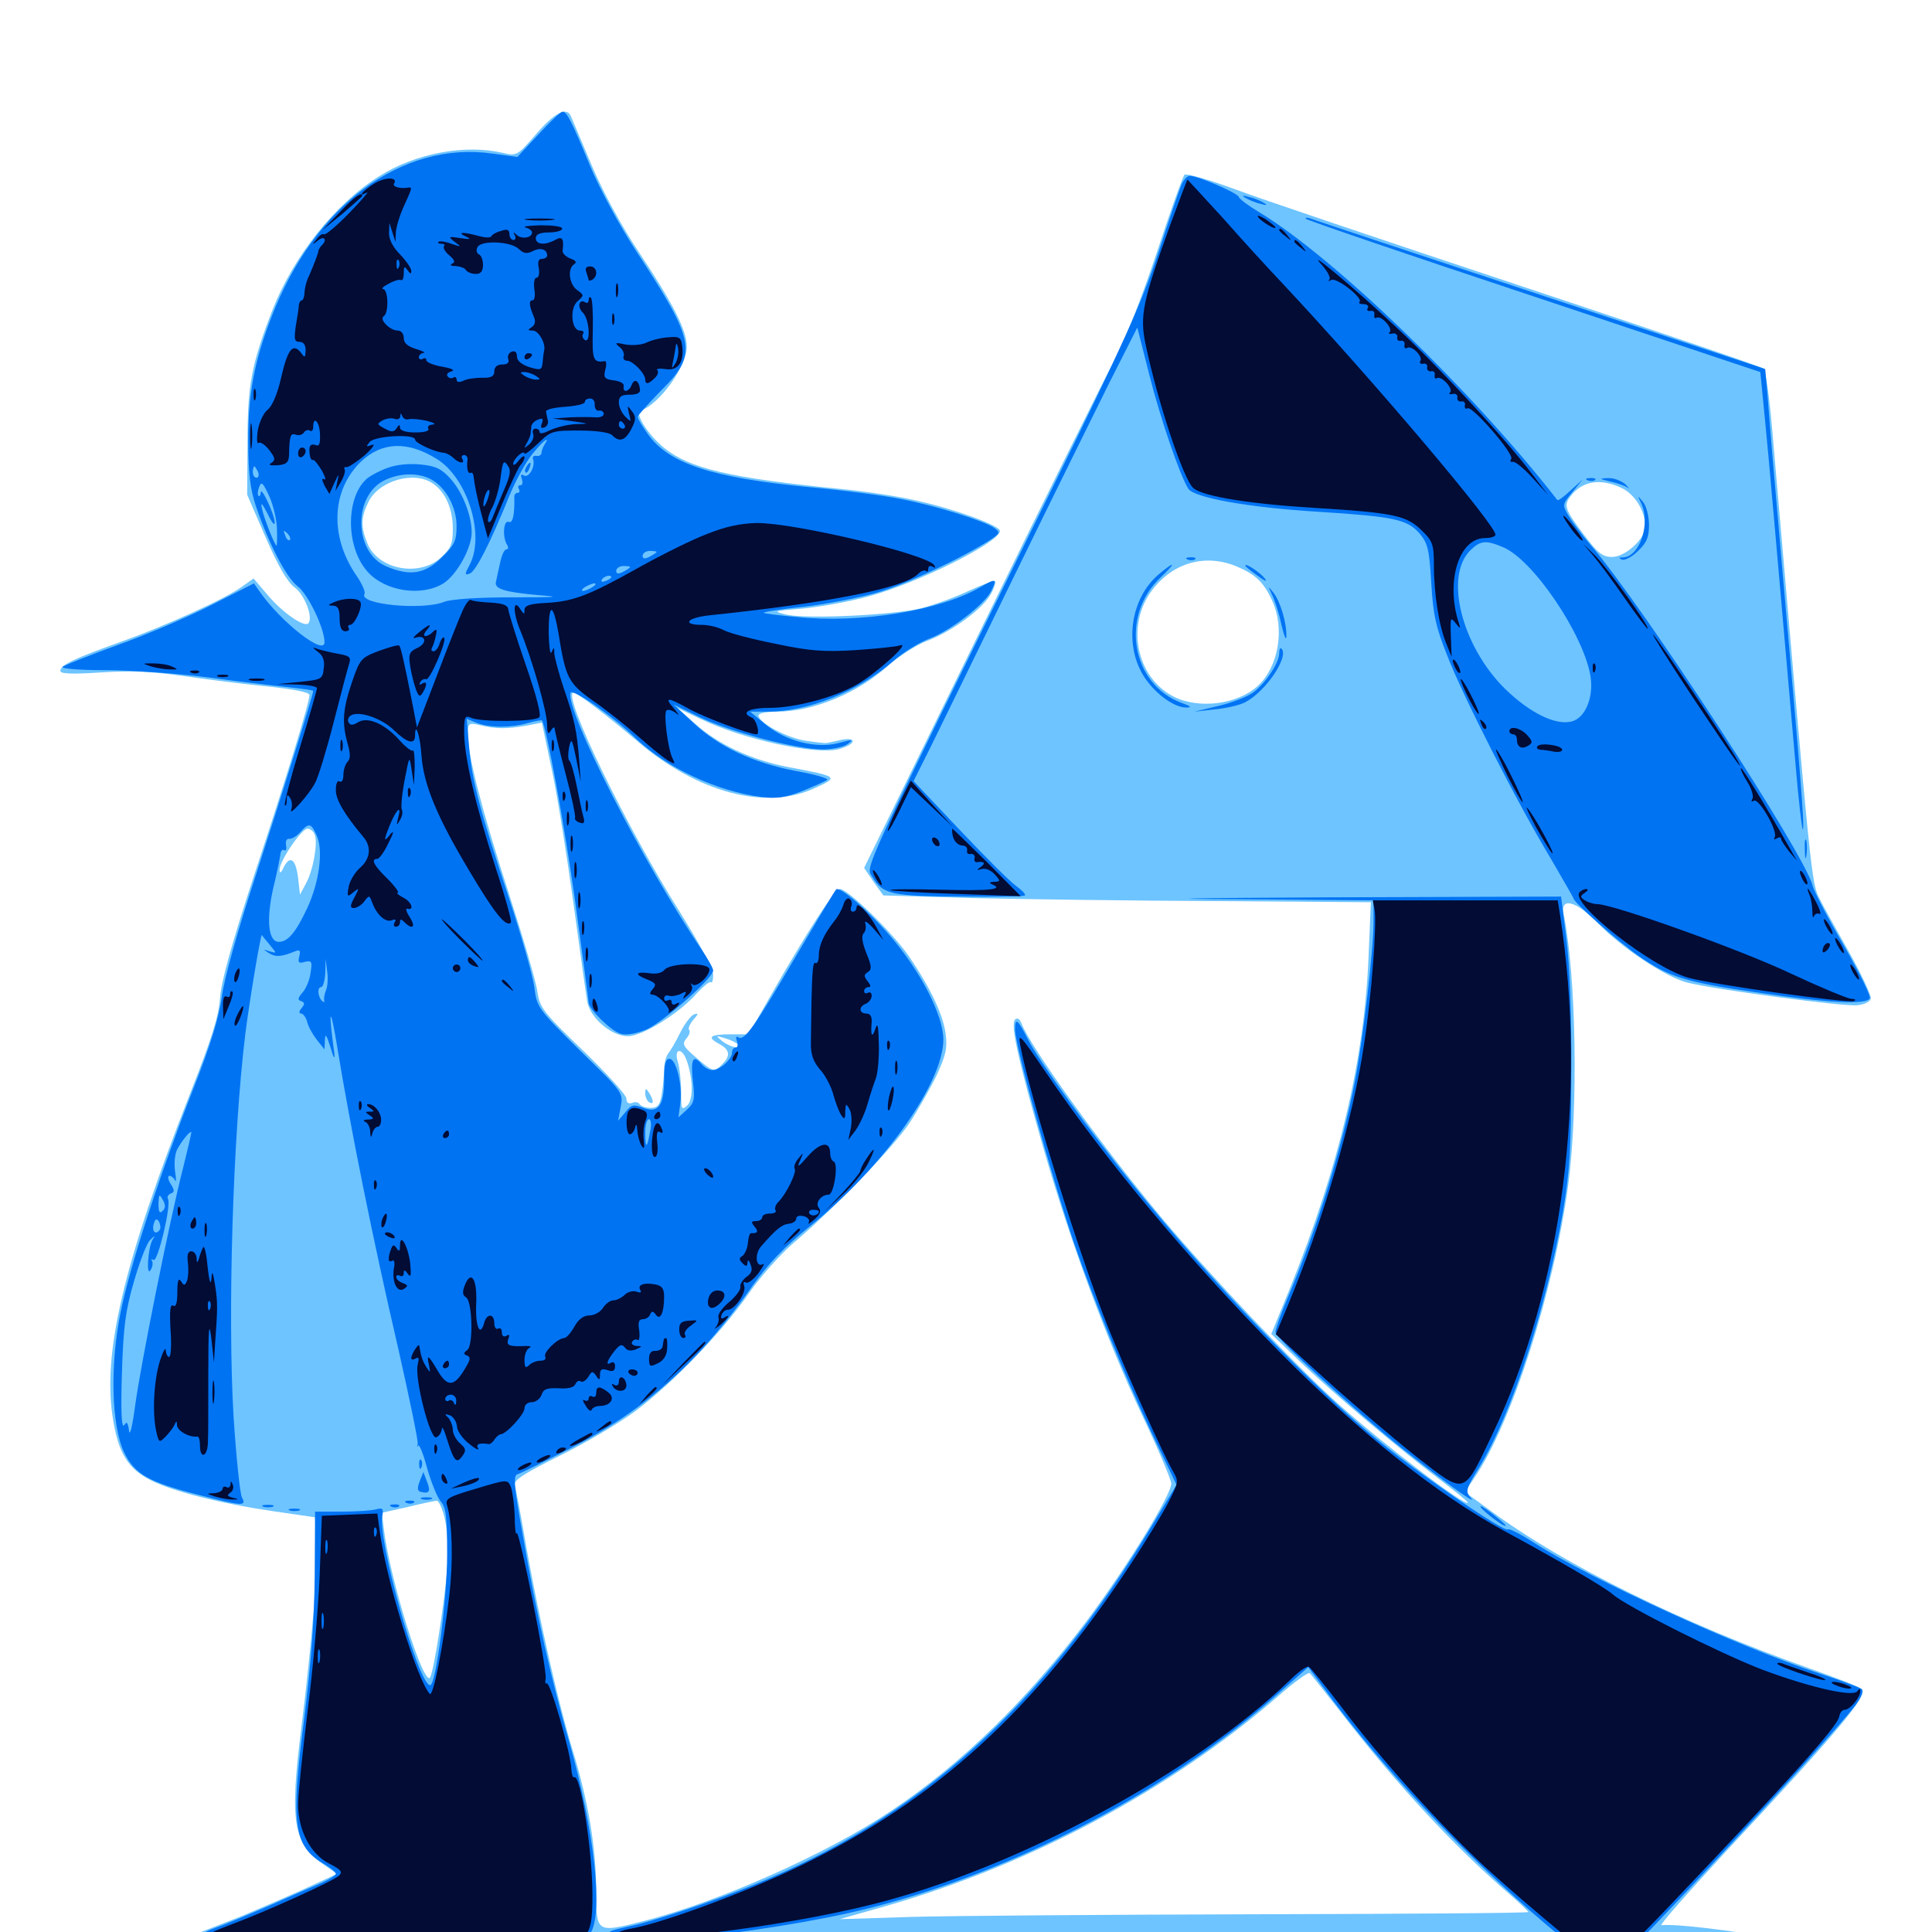 <svg xmlns="http://www.w3.org/2000/svg" viewBox="0 -1000 1000 1000">
	<path fill="#6dc4ff" d="M277.539 -930.664C267.773 -919.336 267.383 -919.141 260.156 -920.898C240.625 -925.391 215.039 -920.703 196.289 -908.789C173.438 -894.531 151.758 -867.188 140.82 -839.062C130.078 -811.133 128.125 -800.781 128.125 -771.289L127.93 -743.945L137.5 -721.875C144.141 -706.641 148.828 -698.633 152.539 -695.898C157.617 -692.383 162.305 -680.078 159.57 -677.344C157.422 -675.195 146.68 -682.617 139.062 -691.406L131.25 -700.586L125.195 -696.289C116.211 -689.844 85.547 -675.977 62.5 -667.773C38.477 -659.18 31.25 -655.859 31.25 -652.734C31.25 -651.172 37.305 -650.977 52.344 -651.953C66.992 -652.93 79.102 -652.344 92.773 -650.391C103.516 -648.828 123.047 -646.289 136.328 -644.922C151.562 -643.359 160.156 -641.797 160.156 -640.234C160.156 -636.328 148.633 -598.633 131.445 -546.68C119.922 -511.523 114.453 -491.992 113.867 -483.203C113.086 -473.438 109.375 -461.914 98.242 -433.594C63.672 -345.508 52.734 -299.023 58.594 -264.844C61.328 -247.656 66.602 -239.453 78.125 -233.789C89.648 -227.93 114.844 -221.68 141.602 -217.773L163.086 -214.648L163.672 -201.953C164.453 -186.719 161.523 -150.391 156.055 -106.445C149.805 -56.836 151.562 -45.508 167.969 -34.57L174.414 -30.078L157.031 -22.07C147.461 -17.773 133.008 -11.523 125 -8.203C116.992 -5.078 106.445 -0.977 101.562 0.977C96.68 2.93 86.328 5.078 78.32 5.859C64.062 7.031 60.742 8.008 62.891 9.961C63.477 10.547 75.977 11.328 91.016 11.719C105.859 12.305 140.234 13.672 166.992 14.844C193.945 16.211 222.461 16.602 230.469 15.82C248.047 14.258 765.82 14.453 775 16.016C784.961 17.969 818.555 14.844 816.992 12.305C816.406 11.133 818.945 12.695 823.047 15.82C829.297 20.703 831.055 21.094 834.375 18.945C837.109 17.188 854.883 16.602 903.516 16.797C942.969 16.797 968.75 16.211 968.75 15.039C968.75 10.547 876.953 -5.078 859.961 -3.516C858.594 -3.32 873.242 -19.922 892.383 -40.625C952.539 -105.078 966.992 -122.461 963.672 -125.781C962.695 -126.758 950.781 -131.445 936.914 -136.328C870.703 -159.766 809.375 -190.039 771.094 -218.359L758.203 -227.734L763.086 -234.961C782.617 -263.867 804.102 -330.859 811.719 -386.719C816.992 -426.367 815.82 -494.922 809.375 -526.758C807.422 -535.938 815.82 -533.789 827.148 -522.07C839.453 -509.375 862.305 -494.141 873.438 -491.406C887.109 -487.891 954.492 -478.906 961.328 -479.688C965.039 -480.078 967.969 -481.445 968.359 -483.203C968.555 -484.766 963.477 -495.898 956.836 -507.617C950.195 -519.531 943.359 -531.445 941.992 -534.57C937.5 -543.164 937.891 -539.844 917.188 -778.711C915.82 -794.531 913.867 -808.398 912.891 -809.18C911.914 -810.156 854.883 -829.492 786.133 -852.344C717.383 -875.195 650.586 -897.656 637.891 -902.539C625 -907.227 613.867 -910.352 613.086 -909.57C612.305 -908.789 605.664 -890.43 598.633 -868.945C591.211 -846.68 582.031 -823.047 576.953 -813.867C572.266 -805.078 541.016 -742.383 507.812 -674.414L447.266 -550.781L452.148 -543.555L457.227 -536.523L503.516 -535.156C528.906 -534.57 585.742 -533.789 629.688 -533.594L709.57 -533.008L708.398 -505.664C706.25 -451.758 693.359 -396.875 667.773 -333.398L658.008 -309.57L673.242 -294.922C691.602 -277.539 724.023 -250.195 744.727 -234.57C752.93 -228.32 759.766 -222.852 759.766 -222.266C759.766 -219.141 716.016 -252.344 692.383 -273.633C670.898 -292.773 626.172 -340.039 601.562 -369.336C571.094 -405.664 533.203 -458.203 528.711 -470.312C527.734 -472.656 526.562 -473.438 525.391 -472.266C522.852 -469.727 527.148 -450.781 540.234 -405.078C554.102 -357.031 572.461 -307.422 591.211 -267.383C599.414 -250.195 606.055 -234.375 606.25 -232.227C606.445 -226.562 583.984 -189.844 562.695 -161.328C531.836 -120.312 497.656 -86.914 460.938 -62.5C427.93 -40.43 372.07 -15.625 333.203 -5.664C308.594 0.586 308.594 0.586 308.594 -21.289C308.594 -43.164 304.492 -67.578 296.68 -93.164C289.258 -117.188 279.297 -161.133 272.461 -199.023C269.727 -215.234 266.992 -229.688 266.406 -231.445C265.82 -233.789 271.484 -237.5 289.648 -246.484C303.125 -253.125 320.898 -263.672 329.297 -269.922C348.828 -284.766 373.242 -309.961 387.695 -330.664C393.75 -339.453 404.297 -351.172 410.938 -356.836C431.445 -374.219 461.719 -405.469 470.508 -418.359C475 -425.195 481.445 -436.523 484.766 -443.359C489.648 -453.906 490.43 -457.617 489.453 -464.844C488.281 -474.609 481.445 -488.867 470.703 -504.688C462.5 -516.797 438.867 -539.844 434.766 -539.844C432.031 -539.844 418.359 -518.75 398.047 -483.203L387.5 -464.648H378.516C367.578 -464.648 365.625 -463.281 372.07 -459.766C377.734 -456.836 378.32 -453.516 373.828 -449.219C369.727 -444.922 368.945 -445.117 360.156 -452.734C353.516 -458.398 352.93 -459.57 355.273 -462.5C356.836 -464.258 357.422 -466.211 356.641 -466.992C356.055 -467.578 357.031 -469.922 358.789 -472.07C361.523 -475.195 361.719 -475.781 359.375 -475C357.812 -474.609 354.492 -470.312 352.148 -465.625C349.805 -460.742 346.875 -455.859 345.703 -454.492C344.727 -453.125 343.75 -449.609 343.75 -446.68C343.75 -443.75 343.164 -437.891 342.578 -433.984C341.602 -427.93 340.43 -426.562 336.719 -426.562C334.375 -426.562 331.836 -427.344 331.055 -428.516C330.469 -429.492 328.711 -429.883 327.148 -429.102C325.195 -428.516 324.219 -429.297 324.219 -431.445C324.219 -433.203 314.062 -444.336 301.758 -456.25C281.055 -476.172 279.492 -478.32 278.125 -486.719C277.539 -491.797 270.703 -514.844 263.281 -537.891C249.414 -580.664 242.383 -608.008 242.188 -619.531C242.188 -625.977 242.383 -625.977 248.633 -624.609C256.445 -622.656 262.5 -622.656 272.461 -624.414L280.469 -625.977L285.742 -600.977C288.672 -587.305 293.555 -556.25 296.875 -532.031C300.195 -507.812 303.32 -485.352 303.906 -481.836C305.273 -473.242 316.406 -463.672 325 -463.672C332.617 -463.672 351.758 -475.586 360.938 -486.133C364.258 -489.648 367.383 -492.188 367.969 -491.602C368.555 -490.82 369.141 -492.578 369.141 -495.508C369.141 -498.438 362.109 -511.523 352.148 -527.539C324.805 -570.703 290.43 -641.406 296.875 -641.406C298.828 -641.406 314.453 -629.492 330.078 -616.211C360.938 -589.844 395.898 -580.469 421.094 -591.797C434.57 -597.852 434.18 -598.047 408.203 -602.93C388.867 -606.641 371.68 -614.648 359.375 -625.781L350.586 -633.594L362.5 -627.93C384.18 -617.383 422.656 -608.984 434.375 -612.305C443.359 -614.844 443.75 -618.75 435.156 -616.992C431.641 -616.211 428.32 -615.43 427.734 -615.43C427.148 -615.234 422.266 -615.82 416.992 -616.602C407.422 -617.969 392.578 -625.977 392.578 -629.688C392.578 -630.859 396.875 -631.641 401.953 -631.641C420.898 -631.641 444.141 -641.211 460.156 -655.859C465.625 -660.547 474.609 -666.406 480.078 -668.359C492.969 -673.242 508.984 -685.156 512.891 -692.578C514.648 -695.703 515.625 -698.828 515.039 -699.219C514.648 -699.609 508.594 -697.461 501.758 -694.336C494.922 -691.016 483.984 -687.109 477.539 -685.352C463.477 -681.641 418.164 -679.492 407.227 -681.836C399.805 -683.594 400 -683.789 415.039 -684.961C423.633 -685.742 439.062 -688.477 449.219 -691.211C474.805 -698.047 517.578 -719.336 517.578 -725.195C517.578 -727.93 494.727 -736.328 475.586 -740.625C466.016 -742.969 447.852 -745.703 435.547 -746.875C378.125 -752.539 357.031 -757.422 343.75 -768.164C335.547 -774.805 328.125 -786.328 331.641 -787.5C341.211 -790.625 355.469 -810.352 355.469 -820.508C355.469 -828.906 348.828 -842.188 330.664 -869.531C321.875 -882.617 311.914 -900.977 306.25 -914.453C300.977 -926.953 296.094 -938.477 295.508 -939.844C293.359 -944.922 287.109 -941.797 277.539 -930.664ZM224.219 -749.609C230.664 -745.117 234.375 -736.523 234.375 -726.367C234.375 -718.555 233.398 -716.211 228.32 -711.523C217.188 -701.172 195.898 -705.078 190.234 -718.555C186.719 -727.148 186.719 -732.031 190.625 -740.039C195.898 -751.172 214.453 -756.641 224.219 -749.609ZM839.258 -747.461C846.289 -744.141 851.562 -735.547 851.562 -727.344C851.562 -721.094 841.211 -711.719 834.375 -711.719C829.492 -711.719 826.953 -713.672 819.531 -723.633C809.961 -736.328 809.18 -738.477 813.086 -743.359C819.141 -751.172 828.516 -752.539 839.258 -747.461ZM640.039 -706.836C649.805 -702.734 654.102 -698.633 658.398 -689.258C665.234 -674.609 661.719 -654.688 650.977 -644.922C640.43 -635.352 620.508 -632.812 607.422 -639.453C588.086 -649.414 582.617 -676.562 596.484 -694.727C607.422 -708.984 624.023 -713.477 640.039 -706.836ZM162.891 -567.969C164.648 -563.672 162.109 -549.609 158.398 -542.773L155.273 -536.914L154.297 -545.508C153.125 -555.273 150.195 -557.617 146.875 -551.172C145.508 -548.047 144.727 -547.656 144.727 -549.805C144.531 -554.102 156.055 -571.094 159.18 -571.094C160.547 -571.094 162.305 -569.727 162.891 -567.969ZM381.836 -459.57C384.961 -456.445 378.125 -457.812 374.023 -460.938C370.312 -464.062 370.312 -464.062 375 -462.695C377.734 -461.914 380.664 -460.547 381.836 -459.57ZM355.273 -451.562C358.789 -441.797 358.984 -430.859 355.664 -427.734C352.734 -425.195 352.539 -425.781 352.539 -434.961C352.539 -440.625 351.758 -447.461 350.781 -450.586C348.828 -457.227 352.734 -458.008 355.273 -451.562ZM230.469 -212.695C231.641 -206.641 232.227 -196.094 231.445 -187.891C229.883 -169.141 224.609 -135.352 222.656 -131.836C219.531 -125.977 201.562 -183.203 198.633 -208.984L197.656 -216.992L210.742 -219.922C217.773 -221.68 224.609 -223.047 225.977 -223.242C227.148 -223.242 229.297 -218.75 230.469 -212.695ZM694.531 -113.086C723.047 -76.172 753.125 -43.75 781.836 -19.141C786.914 -14.648 791.016 -10.742 791.016 -10.352C791.016 -9.766 727.539 -9.375 650 -9.18C572.266 -8.984 492.188 -8.398 471.68 -7.812L434.57 -6.641L458.008 -13.281C533.594 -34.961 605.664 -73.633 661.133 -121.68C669.727 -129.297 677.344 -134.766 677.93 -133.984C678.711 -133.203 686.133 -123.828 694.531 -113.086ZM432.227 -5.273C433.398 -5.859 432.422 -6.25 429.688 -6.25C426.953 -6.25 425.977 -5.859 427.344 -5.273C428.516 -4.883 430.859 -4.883 432.227 -5.273ZM421.289 -3.516C422.07 -4.102 420.898 -4.688 418.75 -4.492C416.602 -4.492 416.016 -3.906 417.578 -3.32C418.945 -2.734 420.703 -2.93 421.289 -3.516ZM410.742 -1.367C411.914 -1.953 410.938 -2.344 408.203 -2.344C405.469 -2.344 404.492 -1.953 405.859 -1.367C407.031 -0.977 409.375 -0.977 410.742 -1.367ZM399.023 0.586C400.195 0 399.219 -0.391 396.484 -0.391C393.75 -0.391 392.773 0 394.141 0.586C395.312 0.977 397.656 0.977 399.023 0.586ZM386.328 2.539C388.086 1.953 386.523 1.562 382.812 1.562C379.102 1.562 377.539 1.953 379.492 2.539C381.25 2.93 384.375 2.93 386.328 2.539ZM366.211 5.078C360.938 6.055 352.148 6.641 346.68 6.445H336.914L348.633 5.078C355.078 4.297 363.867 3.711 368.164 3.711C375.586 3.711 375.391 3.711 366.211 5.078ZM331.641 8.398C333.398 7.812 331.836 7.422 328.125 7.422C324.414 7.422 322.852 7.812 324.805 8.398C326.562 8.789 329.688 8.789 331.641 8.398ZM293.555 12.305C294.727 11.719 293.75 11.328 291.016 11.328C288.281 11.328 287.305 11.719 288.672 12.305C289.844 12.695 292.188 12.695 293.555 12.305ZM333.984 -433.984C333.984 -432.227 334.961 -430.078 335.938 -429.492C338.477 -427.93 338.477 -430.469 335.938 -434.375C334.375 -436.914 333.984 -436.914 333.984 -433.984ZM271.094 16.211C269.531 15.625 270.117 15.039 272.266 15.039C274.414 14.844 275.586 15.43 274.805 16.016C274.219 16.602 272.461 16.797 271.094 16.211Z"/>
	<path fill="#0073f3" d="M278.711 -930.469L267.773 -918.75L254.883 -920.508C208.008 -927.148 162.695 -893.75 140.43 -835.742C131.641 -813.086 128.32 -795.703 128.516 -771.289C128.516 -754.883 129.492 -747.07 132.422 -738.086C139.258 -718.164 148.242 -700.977 154.102 -696.484C159.375 -692.578 167.969 -674.805 167.969 -667.578C167.969 -660.352 145.508 -677.93 134.57 -693.555L131.445 -698.047L109.18 -686.719C96.875 -680.469 75 -671.094 60.547 -666.016C46.094 -660.742 33.398 -655.664 32.422 -654.883C31.25 -653.906 41.016 -653.125 54.883 -653.125C68.164 -653.125 91.797 -651.367 107.422 -649.414C123.047 -647.266 141.602 -645.117 149.023 -644.336C156.25 -643.555 162.109 -642.773 162.109 -642.383C162.109 -640.234 146.289 -589.844 132.617 -547.656C123.242 -519.141 116.016 -493.555 114.844 -484.18C113.281 -473.242 108.984 -458.984 100 -436.328C82.617 -391.797 67.383 -345.312 62.5 -321.094C56.836 -293.555 57.617 -262.109 64.258 -248.242C69.727 -236.914 76.953 -232.812 103.125 -226.172C125.781 -220.312 127.734 -220.312 125.195 -225C124.219 -226.953 122.266 -245.703 120.898 -266.602C117.773 -319.531 120.508 -411.914 126.953 -464.648C128.906 -480.469 134.961 -516.992 135.547 -516.016C135.742 -515.625 137.5 -513.477 139.648 -510.938C143.359 -506.445 143.359 -506.445 139.453 -507.617C135.938 -508.789 135.938 -508.789 139.258 -506.641C142.773 -504.492 145.508 -504.688 152.734 -507.617C155.273 -508.594 155.664 -508.008 154.883 -504.883C154.102 -501.758 154.688 -501.172 157.812 -502.148C161.328 -502.93 161.719 -502.344 160.742 -496.484C160.352 -492.969 158.398 -488.281 156.641 -486.328C154.102 -483.398 153.906 -482.422 155.859 -481.836C157.812 -481.055 157.812 -480.273 156.055 -478.125C154.688 -476.562 154.688 -475.391 155.859 -475.391C156.836 -475.391 158.398 -473.438 158.984 -471.094C159.57 -468.555 161.914 -464.453 164.062 -461.719L167.969 -456.836L168.164 -461.719C168.359 -465.43 168.945 -464.453 171.094 -457.812C172.656 -452.344 173.438 -451.172 173.047 -454.883C169.727 -478.516 170.898 -480.664 174.609 -457.812C181.055 -417.969 193.164 -357.617 206.055 -302.344C211.914 -276.367 216.602 -253.906 216.211 -252.539C215.82 -250.977 215.82 -250.586 216.406 -251.758C216.992 -252.734 219.141 -247.461 221.094 -240.039C223.242 -232.617 226.367 -224.805 228.125 -222.852C230.859 -219.727 231.445 -214.844 231.445 -195.312C231.445 -172.07 225.586 -127.734 222.656 -127.734C216.602 -127.734 195.508 -202.734 197.852 -215.234C198.633 -219.141 198.047 -219.727 194.531 -218.75C192.383 -218.164 184.375 -217.578 176.758 -217.578H163.086L162.891 -184.766C162.695 -161.719 161.133 -140.039 157.422 -110.156C150.391 -56.25 151.953 -44.531 167.188 -35.547C170.898 -33.398 173.828 -31.055 173.828 -30.078C173.828 -29.297 169.727 -26.758 164.648 -24.609C159.375 -22.461 147.461 -17.188 137.695 -12.891C128.125 -8.789 116.016 -3.711 110.938 -1.953C100.781 1.758 98.828 6.055 106.055 8.789C121.094 14.453 227.148 16.602 269.727 12.109C295.508 9.375 300.586 7.812 305.469 0.781C312.5 -8.984 307.617 -52.734 294.922 -97.266C285.547 -129.688 277.734 -164.062 270.508 -205.859C266.016 -230.664 265.625 -236.133 267.773 -236.914C269.336 -237.305 281.445 -243.359 294.922 -250.195C333.789 -269.922 361.914 -295.117 389.844 -334.961C397.656 -345.898 406.055 -354.688 419.141 -365.234C457.031 -395.703 488.281 -439.453 488.281 -461.914C488.281 -474.414 476.367 -497.656 460.352 -516.016C448.828 -529.297 434.57 -541.406 432.812 -539.648C432.227 -539.258 423.047 -523.828 412.305 -505.664C390.43 -468.359 385.352 -461.133 382.227 -463.086C381.055 -463.867 380.664 -463.086 381.445 -461.133C382.031 -459.18 381.836 -457.812 380.859 -457.812C379.688 -457.812 378.906 -456.641 378.906 -455.273C378.906 -451.758 372.656 -446.094 368.75 -446.094C366.992 -446.094 364.648 -447.461 363.281 -449.023C358.789 -454.492 357.422 -451.953 358.594 -440.82C359.766 -430.859 359.375 -429.102 355.469 -425.586L351.172 -421.68L352.148 -429.102C353.32 -438.281 350 -451.953 346.484 -451.953C344.531 -451.953 343.75 -449.023 343.75 -441.602C343.75 -427.734 340.82 -423.633 333.008 -426.562C327.93 -428.516 326.758 -428.32 323.633 -424.219L319.922 -419.922L321.289 -427.148C322.656 -434.375 322.461 -434.57 300.195 -456.25C278.32 -477.93 277.93 -478.516 276.562 -489.062C275.781 -494.922 269.922 -515.625 263.477 -534.961C248.438 -580.273 244.141 -596.289 242.773 -613.672L241.602 -627.93L246.875 -625.781C253.516 -623.242 264.648 -623.242 273.242 -625.781C276.953 -626.758 280.273 -627.344 280.469 -627.148C282.617 -625 292.188 -573.047 297.852 -532.422C301.562 -505.078 304.688 -482.031 304.688 -481.055C304.688 -477.734 316.602 -466.016 321.484 -464.844C324.414 -464.062 329.492 -465.039 334.766 -467.188C343.359 -471.094 369.141 -493.75 369.141 -497.656C369.141 -498.828 366.406 -503.711 363.086 -508.594C333.203 -552.734 292.383 -632.812 295.312 -641.406C296.094 -643.945 316.992 -629.492 329.102 -617.773C345.117 -602.539 371.094 -590.43 393.945 -587.5C402.148 -586.523 406.445 -587.109 415.43 -590.625C421.68 -593.164 427.344 -595.703 428.125 -596.289C429.102 -597.07 421.68 -599.219 411.719 -600.977C389.648 -605.273 372.266 -613.281 358.984 -625.781L348.633 -635.352L362.305 -628.711C378.125 -621.094 412.5 -612.109 425.781 -612.109C430.664 -612.109 436.523 -613.281 438.672 -614.844C441.992 -617.383 441.406 -617.383 434.18 -615.43C422.461 -612.305 406.641 -616.406 396.289 -625L388.281 -631.641H397.461C418.164 -631.641 443.945 -641.992 462.109 -657.617C467.383 -662.305 475.977 -667.578 481.25 -669.531C491.992 -673.633 509.57 -687.109 513.086 -694.141C516.211 -700.586 515.43 -700.781 507.422 -696.094C486.719 -683.984 445.508 -677.148 412.109 -680.664C403.32 -681.445 395.703 -682.422 395.312 -682.812C394.922 -683.203 404.297 -684.766 416.016 -685.938C427.734 -687.305 444.922 -690.625 454.297 -693.359C469.141 -697.656 498.438 -711.328 513.086 -720.898C517.578 -724.023 517.773 -724.414 514.648 -726.758C509.375 -730.469 483.594 -738.477 465.82 -741.797C457.227 -743.555 436.133 -746.289 418.945 -747.852C368.359 -752.734 346.484 -759.961 335.547 -775C332.617 -779.102 330.078 -783.203 330.078 -784.18C330.078 -784.961 335.352 -790.82 341.602 -797.266C361.328 -816.797 360.352 -822.461 329.492 -869.727C320.508 -883.398 310.156 -902.734 305.469 -914.062C295.703 -937.695 293.359 -942.188 291.211 -942.188C290.234 -942.188 284.57 -936.914 278.711 -930.469ZM300.391 -774.805C302.148 -775.391 300.195 -775.781 295.898 -775.586C291.602 -775.586 290.039 -775.195 292.578 -774.805C294.922 -774.414 298.438 -774.414 300.391 -774.805ZM281.836 -769.922C281.055 -768.555 280.273 -766.602 280.273 -765.43C280.078 -764.453 278.906 -763.672 277.539 -764.062C276.172 -764.258 275.391 -763.477 275.977 -762.109C277.148 -758.398 273.633 -752.344 271.094 -753.906C269.727 -754.883 269.336 -754.102 270.117 -752.148C270.703 -750.195 270.508 -748.828 269.336 -748.828C268.164 -748.828 267.969 -748.047 268.555 -746.875C269.141 -745.898 268.945 -744.922 267.969 -744.922C266.797 -744.922 266.016 -743.75 266.211 -742.578C266.406 -733.594 265.43 -728.906 263.281 -729.883C260.547 -730.859 259.961 -721.875 262.5 -717.969C263.281 -716.602 263.086 -715.625 262.109 -715.625C260.938 -715.625 259.57 -712.305 258.789 -708.398C257.812 -704.297 257.031 -700 256.641 -698.633C256.055 -695.117 261.328 -693.555 278.32 -691.992C291.211 -691.016 288.867 -690.82 264.648 -690.82C247.07 -690.82 233.203 -689.844 229.883 -688.477C218.75 -683.984 185.352 -687.109 188.672 -692.578C189.258 -693.555 187.5 -697.656 184.57 -701.953C170.508 -722.266 171.484 -746.289 186.914 -761.133C197.656 -771.289 210.938 -771.875 225.977 -762.5C241.797 -752.93 251.172 -723.242 243.164 -707.812C240.43 -702.734 240.43 -702.148 243.164 -703.125C246.289 -704.297 253.906 -719.336 263.477 -742.969C266.797 -751.172 272.266 -760.938 275.586 -765.039C281.25 -772.07 285.156 -774.805 281.836 -769.922ZM133.594 -755.664C134.18 -754.102 133.789 -752.734 132.812 -752.734C131.641 -752.734 130.859 -754.102 130.859 -755.664C130.859 -757.227 131.25 -758.594 131.641 -758.594C132.031 -758.594 132.812 -757.227 133.594 -755.664ZM143.359 -725.781C143.555 -721.289 143.359 -717.578 143.164 -717.578C142.188 -717.578 136.523 -732.031 135.547 -736.914C134.766 -740.43 135.742 -739.453 138.477 -734.18C140.43 -729.883 142.188 -727.734 142.188 -729.297C142.383 -733.203 135.156 -748.633 134.961 -745.117C134.766 -743.555 134.375 -742.773 133.789 -743.359C133.203 -743.945 133.398 -746.094 134.18 -748.047C135.352 -750.977 136.133 -750.195 139.453 -742.969C141.602 -738.086 143.359 -730.469 143.359 -725.781ZM404.883 -731.836C406.055 -732.422 405.078 -732.812 402.344 -732.812C399.609 -732.812 398.633 -732.422 400 -731.836C401.172 -731.445 403.516 -731.445 404.883 -731.836ZM150 -720.508C149.414 -719.922 148.242 -720.898 147.656 -722.852C146.484 -725.586 146.68 -725.781 148.633 -724.023C150 -722.656 150.586 -721.094 150 -720.508ZM354.492 -721.484C356.055 -723.828 355.273 -723.828 351.562 -721.484C349.805 -720.312 349.609 -719.531 350.977 -719.531C352.148 -719.531 353.906 -720.508 354.492 -721.484ZM339.844 -714.258C339.844 -714.062 338.281 -712.891 336.328 -711.914C333.789 -710.547 332.617 -710.742 332.617 -712.305C332.617 -713.672 334.375 -714.844 336.328 -714.844C338.281 -714.844 339.844 -714.648 339.844 -714.258ZM326.172 -706.445C326.172 -706.25 324.609 -705.078 322.656 -704.102C320.117 -702.734 318.945 -702.93 318.945 -704.492C318.945 -705.859 320.703 -707.031 322.656 -707.031C324.609 -707.031 326.172 -706.836 326.172 -706.445ZM316.406 -701.172C316.406 -700.781 315.039 -699.805 313.281 -699.219C311.719 -698.633 310.938 -698.828 311.523 -700C312.695 -701.953 316.406 -702.734 316.406 -701.172ZM306.641 -696.094C305.078 -695.117 302.93 -694.141 301.758 -694.141C300.781 -694.141 301.172 -695.117 302.734 -696.094C304.297 -697.07 306.641 -698.047 307.617 -698.047C308.789 -698.047 308.203 -697.07 306.641 -696.094ZM383.398 -679.102C385.742 -679.492 383.398 -679.883 377.93 -679.883C372.656 -679.883 370.508 -679.492 373.633 -679.102C376.562 -678.711 380.859 -678.711 383.398 -679.102ZM164.062 -567.188C167.383 -559.375 165.234 -543.359 158.984 -529.883C153.125 -517.383 149.023 -512.5 144.336 -512.5C138.867 -512.5 137.695 -523.633 141.406 -540.234C143.359 -548.047 144.922 -556.055 145.117 -557.812C145.312 -559.57 146.094 -560.547 147.07 -559.961C148.047 -559.375 148.438 -560.547 148.047 -562.5C147.656 -564.648 148.438 -566.016 149.609 -565.82C150.977 -565.625 153.516 -567.188 155.273 -569.141C159.961 -574.414 161.133 -574.023 164.062 -567.188ZM124.219 -503.125C125.977 -504.883 127.148 -507.227 126.758 -508.203C125.781 -510.742 121.094 -505.859 121.094 -502.344C121.094 -500.781 122.07 -500.977 124.219 -503.125ZM168.75 -487.5C167.969 -485.547 167.578 -483.398 167.773 -482.227C168.164 -481.25 167.578 -481.055 166.797 -481.836C164.453 -483.984 164.062 -489.062 166.211 -489.062C167.188 -489.062 168.164 -492.383 168.359 -496.484L168.555 -503.711L169.336 -497.266C169.922 -493.555 169.531 -489.258 168.75 -487.5ZM336.523 -414.453C334.961 -405.469 333.984 -405.078 333.984 -413.477C333.984 -417.578 334.766 -420.703 335.938 -420.703C336.914 -420.703 337.305 -417.969 336.523 -414.453ZM94.727 -395.312C87.891 -368.75 72.852 -293.945 69.922 -272.266C68.555 -261.914 67.188 -256.25 66.797 -259.375C66.211 -263.867 65.625 -264.453 64.258 -262.305C62.891 -260.547 62.5 -269.531 63.086 -288.867C63.867 -313.281 64.844 -321.289 69.336 -336.719C72.266 -346.875 75.977 -356.641 77.734 -358.203C80.273 -360.742 80.469 -360.742 78.906 -358.203C76.562 -353.906 75.586 -338.867 77.93 -342.578C78.906 -344.141 79.297 -346.094 78.711 -347.266C78.125 -348.242 78.32 -348.438 79.492 -347.852C81.641 -346.484 88.867 -376.758 86.914 -379.492C86.328 -380.469 87.109 -381.641 88.281 -382.227C90.43 -382.812 90.43 -383.984 88.281 -387.305C86.914 -389.453 86.719 -391.406 87.695 -391.406C88.672 -391.406 90.039 -390.234 90.625 -389.062C91.211 -387.695 91.211 -389.648 90.625 -393.555C90.039 -397.656 90.43 -402.734 91.797 -405.273C94.336 -409.766 98.242 -414.648 99.023 -414.062C99.219 -413.867 97.266 -405.469 94.727 -395.312ZM84.18 -373.242C82.617 -371.68 82.031 -372.656 82.031 -376.953C82.227 -381.836 82.422 -382.227 84.18 -379.102C85.742 -376.367 85.742 -374.805 84.18 -373.242ZM82.812 -363.672C80.859 -360.547 78.516 -362.305 79.492 -366.211C80.273 -369.141 81.055 -369.531 82.227 -367.773C83.008 -366.406 83.203 -364.453 82.812 -363.672ZM200.586 -757.812C196.68 -756.445 191.992 -753.906 190.234 -752.539C178.906 -743.164 178.711 -716.992 190.234 -704.102C199.219 -693.945 218.164 -691.016 229.492 -698.047C236.328 -702.344 244.141 -716.211 244.141 -724.414C244.141 -733.008 239.453 -745.117 233.398 -751.953C228.711 -757.227 225.781 -758.789 217.773 -759.57C211.719 -760.156 205.273 -759.57 200.586 -757.812ZM222.656 -752.148C230.469 -748.242 236.328 -737.695 236.328 -727.734C236.328 -720.312 235.352 -717.969 228.711 -711.523C220.117 -702.93 212.305 -701.562 200 -706.836C182.812 -714.062 182.617 -744.336 199.805 -751.758C207.617 -755.273 216.406 -755.273 222.656 -752.148ZM272.461 -758.398C271.68 -757.227 271.484 -756.055 272.07 -755.469C272.461 -754.883 273.438 -755.859 274.023 -757.617C275.391 -760.938 274.219 -761.523 272.461 -758.398ZM611.328 -903.906C610.156 -900.977 604.688 -884.961 599.219 -868.164C590.82 -842.969 581.445 -822.07 543.945 -745.898C443.75 -542.578 448.047 -551.953 451.562 -546.094C456.836 -537.109 461.523 -536.133 496.875 -535.938C514.844 -535.742 530.078 -535.938 530.469 -536.523C531.055 -537.109 528.906 -539.258 525.977 -541.406C522.852 -543.555 509.766 -556.641 496.68 -570.508L472.852 -595.703L481.641 -613.281C486.328 -622.852 505.859 -662.695 525 -701.953C544.141 -741.211 566.406 -786.133 574.219 -801.953L588.672 -830.469L594.922 -805.859C600.586 -783.398 610.742 -753.906 615.039 -747.07C617.969 -742.383 646.484 -737.305 681.641 -735.156C721.68 -732.617 728.516 -731.25 734.961 -723.633C739.062 -718.75 739.844 -715.234 740.82 -698.242C741.797 -681.836 743.164 -675.391 749.219 -660.352C757.422 -639.258 785.352 -584.375 802.539 -555.859C808.984 -544.727 814.453 -535.352 814.453 -534.961C814.453 -533.008 837.695 -512.5 848.047 -505.273C863.672 -494.336 872.266 -491.602 910.742 -486.133C945.898 -480.859 965.82 -479.883 967.773 -483.203C968.555 -484.375 962.305 -496.68 954.297 -510.742C946.094 -524.805 938.867 -538.672 938.281 -541.406C934.375 -557.617 850.195 -686.719 823.242 -717.969C818.945 -723.047 813.867 -729.688 811.914 -733.008C808.594 -738.672 808.594 -738.867 813.867 -745.312L819.141 -751.758L812.891 -746.094C809.57 -742.969 806.445 -740.625 806.055 -741.211C761.914 -797.852 690.625 -866.602 651.953 -890.039C646.094 -893.555 641.406 -897.07 641.211 -898.047C640.82 -900 620.117 -908.984 615.82 -908.984C614.453 -908.984 612.305 -906.641 611.328 -903.906ZM777.93 -716.797C793.555 -710.352 819.727 -671.484 823.242 -650C825 -639.062 820.508 -628.32 813.477 -626.562C805.078 -624.414 791.797 -631.055 779.102 -643.359C756.641 -665.43 747.461 -701.562 760.938 -715.039C766.211 -720.312 769.141 -720.508 777.93 -716.797ZM644.531 -897.656C646.094 -896.68 649.609 -895.117 652.344 -894.531C655.664 -893.555 656.25 -893.75 654.297 -894.922C652.734 -895.898 649.219 -897.461 646.484 -898.047C643.164 -899.023 642.578 -898.828 644.531 -897.656ZM675.977 -886.719C676.758 -885.938 729.883 -867.773 794.141 -846.484L911.133 -807.422L913.477 -783.594C915.625 -761.914 918.75 -725.977 929.102 -607.422C930.859 -585.938 932.812 -569.531 933.203 -570.703C933.984 -573.242 932.227 -595.703 921.875 -712.695C918.75 -748.242 915.625 -784.375 915.039 -793.164L913.672 -808.984L797.656 -847.266C733.789 -868.359 680.078 -886.133 678.32 -886.914C676.367 -887.5 675.391 -887.5 675.977 -886.719ZM821.875 -751.367C820.312 -751.953 820.898 -752.539 823.047 -752.539C825.195 -752.734 826.367 -752.148 825.586 -751.562C825 -750.977 823.242 -750.781 821.875 -751.367ZM833.398 -750.781C836.914 -750 841.016 -748.633 842.383 -747.656C843.75 -746.68 843.164 -747.461 841.211 -749.414C839.062 -751.172 835.156 -752.734 832.227 -752.539C827.539 -752.344 827.734 -752.148 833.398 -750.781ZM849.414 -739.648C854.492 -729.297 848.828 -711.914 840.234 -711.523C837.891 -711.523 837.695 -711.133 839.453 -710.352C841.016 -709.766 844.727 -711.719 847.852 -714.844C852.344 -719.141 853.516 -721.875 853.516 -728.32C853.516 -732.812 852.148 -738.086 850.391 -740.234C847.461 -743.75 847.461 -743.75 849.414 -739.648ZM614.844 -710.352C613.281 -710.938 613.867 -711.523 616.016 -711.523C618.164 -711.719 619.336 -711.133 618.555 -710.547C617.969 -709.961 616.211 -709.766 614.844 -710.352ZM600 -702.93C584.961 -690.43 581.641 -665.82 592.383 -649.414C598.242 -640.625 608.008 -633.594 614.258 -633.789C616.992 -633.789 616.211 -634.57 611.719 -636.133C585.547 -645.703 579.492 -681.25 600.781 -701.172C608.984 -708.984 608.398 -709.961 600 -702.93ZM644.531 -707.227C644.531 -706.836 647.461 -704.492 650.977 -701.953C654.883 -699.023 656.25 -698.633 654.492 -700.781C651.953 -703.906 644.531 -708.789 644.531 -707.227ZM658.398 -692.188C659.766 -689.453 662.109 -682.422 663.281 -676.562C664.648 -670.703 665.82 -667.969 665.82 -670.703C666.016 -677.539 662.695 -688.672 659.18 -693.164C656.25 -696.875 656.25 -696.875 658.398 -692.188ZM662.109 -661.914C662.109 -656.836 654.883 -646.094 648.438 -641.406C645.312 -639.258 637.305 -636.133 630.469 -634.57L618.164 -631.641L628.711 -632.812C634.57 -633.398 641.602 -634.961 644.531 -636.523C655.078 -641.992 667.383 -660.156 663.281 -664.258C662.695 -665.039 662.109 -663.867 662.109 -661.914ZM934.18 -560.352C934.18 -556.055 934.57 -554.492 934.961 -557.031C935.352 -559.375 935.352 -562.891 934.961 -564.844C934.375 -566.602 933.984 -564.648 934.18 -560.352ZM641.211 -534.57L710.938 -533.984V-523.633C710.938 -508.008 705.664 -463.086 701.367 -440.625C694.531 -405.078 681.25 -362.695 666.211 -327.539C662.891 -319.727 660.156 -312.109 660.156 -310.547C660.156 -307.422 700.195 -270.703 725.586 -250.391C748.242 -232.422 765.234 -220.312 761.328 -224.609C758.398 -228.125 758.594 -229.102 765.82 -240.82C782.617 -268.555 800.391 -323.242 808.984 -372.852C812.5 -394.141 813.281 -405.859 813.281 -445.117C813.477 -473.828 812.5 -500.586 810.742 -514.062L808.008 -535.938L689.648 -535.547C611.328 -535.156 594.922 -534.766 641.211 -534.57ZM525.391 -467.188C525.391 -458.789 544.141 -391.406 556.055 -356.25C565.625 -328.32 582.617 -286.914 595.703 -259.18L608.984 -231.445L596.875 -211.328C540.43 -117.188 475.195 -58.594 389.258 -24.023C366.797 -15.039 337.5 -5.273 324.805 -2.734C314.453 -0.391 313.867 -0.195 317.383 2.539C320.508 4.883 325.195 5.273 341.797 4.297C368.164 2.734 410.938 -3.516 439.062 -9.766C517.578 -27.344 602.344 -70.703 662.305 -124.023L677.148 -137.109L690.039 -119.727C721.094 -78.32 766.211 -31.641 808.203 2.734C825.977 17.188 831.055 20.312 833.789 18.945C840.039 15.43 945.898 -98.438 960.547 -117.578C963.281 -121.289 964.648 -124.609 963.672 -125.586C962.695 -126.562 953.125 -130.078 942.383 -133.594C899.219 -147.852 823.242 -182.617 793.555 -201.758C786.914 -206.055 781.055 -208.984 780.469 -208.398C778.906 -206.641 737.695 -234.766 714.258 -253.711C680.273 -281.055 625.781 -337.695 586.328 -386.914C563.477 -415.234 537.5 -451.172 532.031 -462.109C526.758 -472.461 525.391 -473.633 525.391 -467.188ZM216.992 -241.797C216.992 -239.648 217.578 -239.062 218.164 -240.625C218.75 -241.992 218.555 -243.75 217.969 -244.336C217.383 -245.117 216.797 -243.945 216.992 -241.797ZM217.188 -233.203C215.82 -229.492 216.016 -228.125 218.164 -227.734C222.266 -226.758 223.047 -228.125 220.898 -233.398L219.141 -238.086ZM218.359 -224.023C216.992 -224.609 217.969 -225 220.703 -225C223.438 -225 224.414 -224.609 223.242 -224.023C221.875 -223.633 219.531 -223.633 218.359 -224.023ZM210.547 -222.07C208.984 -222.656 209.57 -223.242 211.719 -223.242C213.867 -223.438 215.039 -222.852 214.258 -222.266C213.672 -221.68 211.914 -221.484 210.547 -222.07ZM136.328 -220.117C134.961 -220.703 135.938 -221.094 138.672 -221.094C141.406 -221.094 142.383 -220.703 141.211 -220.117C139.844 -219.727 137.5 -219.727 136.328 -220.117ZM202.734 -220.117C201.172 -220.703 201.758 -221.289 203.906 -221.289C206.055 -221.484 207.227 -220.898 206.445 -220.312C205.859 -219.727 204.102 -219.531 202.734 -220.117ZM766.406 -219.922C767.969 -217.383 779.297 -208.984 779.297 -210.352C779.297 -210.938 775.977 -213.672 772.07 -216.797C768.164 -219.727 765.625 -221.289 766.406 -219.922ZM150 -218.164C148.633 -218.75 149.609 -219.141 152.344 -219.141C155.078 -219.141 156.055 -218.75 154.883 -218.164C153.516 -217.773 151.172 -217.773 150 -218.164Z"/>
	<path fill="#020c35" d="M193.555 -904.883C187.891 -901.367 184.57 -897.461 190.039 -900.391C191.211 -901.172 187.109 -896.289 180.859 -889.844C174.414 -883.203 168.555 -878.32 167.773 -878.711C166.992 -879.297 165.234 -878.125 163.867 -876.172C161.328 -873.242 161.523 -873.047 164.648 -875.586C167.773 -878.125 169.531 -875.977 166.602 -873.047C165.625 -872.266 165.039 -870.898 164.844 -870.312C164.648 -868.555 162.109 -862.109 159.961 -857.227C158.789 -855.078 157.812 -851.367 157.617 -848.828C157.617 -846.484 156.836 -844.531 156.25 -844.531C155.469 -844.531 154.883 -843.359 154.688 -842.188C154.688 -840.82 153.906 -835.938 153.125 -831.445C152.148 -824.414 152.344 -823.047 155.078 -823.047C157.031 -823.047 158.203 -821.484 158.203 -818.75C158.008 -814.648 157.812 -814.648 155.664 -817.578C151.562 -822.656 148.828 -819.141 145.508 -804.492C143.555 -795.898 140.82 -789.648 138.477 -787.891C136.328 -786.133 134.18 -781.445 133.398 -777.148C132.812 -772.852 133.008 -769.922 133.789 -770.703C134.57 -771.484 137.109 -769.922 139.258 -767.188C142.383 -763.086 142.773 -761.914 140.43 -760.352C138.672 -759.375 139.648 -758.984 143.555 -759.18C148.242 -759.57 149.414 -760.547 149.609 -764.453C149.805 -774.609 150.391 -775.977 153.125 -775C154.688 -774.414 156.445 -775 157.227 -775.977C157.812 -777.148 159.375 -777.734 160.352 -777.148C161.328 -776.367 162.109 -777.344 162.109 -778.906C162.109 -785.156 165.43 -781.836 165.625 -775.195C165.82 -770.117 165.234 -768.75 163.086 -769.727C161.328 -770.312 160.156 -769.531 160.156 -767.578C160.156 -763.477 160.938 -761.523 162.109 -761.914C162.695 -762.109 164.648 -759.57 166.602 -756.445C168.359 -753.125 168.945 -751.172 167.773 -751.953C166.406 -752.734 166.602 -751.562 167.969 -748.633L170.508 -744.336L173.047 -750C175.391 -755.078 175.586 -755.078 174.609 -750.781L173.633 -745.898L176.562 -750.781C178.125 -753.516 178.906 -756.25 178.32 -757.227C177.93 -758.008 178.32 -758.398 179.102 -758.203C180.078 -757.812 184.375 -760.742 188.672 -764.258C192.773 -767.969 194.531 -770.508 192.578 -769.727C189.453 -768.555 189.258 -768.75 191.406 -771.289C194.141 -774.414 214.844 -775.586 214.844 -772.461C214.844 -770.703 225.391 -765.82 229.883 -765.625C231.25 -765.43 233.398 -764.258 234.766 -762.891C237.5 -760.156 241.016 -759.766 239.258 -762.5C238.672 -763.672 239.062 -764.453 240.234 -764.453C241.406 -764.453 242.188 -763.281 241.992 -762.109C241.406 -757.422 242.188 -754.492 243.75 -755.273C244.531 -755.859 245.117 -754.297 245.312 -752.148C245.508 -749.805 247.07 -741.797 249.023 -734.57L252.539 -721.289L259.961 -739.258C264.062 -749.023 268.359 -758.203 269.336 -759.18C270.508 -760.352 271.484 -762.305 271.484 -763.281C271.484 -764.453 270.117 -763.672 268.555 -761.719C266.992 -759.57 265.625 -758.789 265.625 -759.961C265.625 -761.133 266.992 -763.086 268.555 -764.453C270.117 -765.82 271.484 -766.211 271.484 -765.234C271.484 -764.453 274.609 -766.797 278.516 -770.508C285.156 -776.953 285.938 -777.148 299.805 -777.148C308.789 -777.148 315.234 -776.172 316.797 -774.805C320.508 -770.898 323.633 -771.875 326.758 -777.93C329.297 -782.812 329.297 -784.375 326.953 -787.305C324.609 -790.43 324.609 -790.43 325.586 -785.938C326.758 -781.445 326.758 -781.25 323.633 -784.375C321.875 -786.133 320.312 -789.453 320.312 -791.602C320.312 -794.727 321.484 -795.703 325.977 -795.703C329.883 -795.703 331.641 -796.68 331.25 -798.633C330.664 -803.125 328.32 -804.297 326.953 -800.781C325.586 -797.07 322.07 -796.484 322.852 -800.195C323.047 -801.562 320.898 -802.734 317.773 -803.125C312.891 -803.711 312.305 -804.492 313.281 -808.594C314.062 -811.133 313.867 -813.281 313.086 -813.086C307.031 -812.109 306.445 -813.672 306.836 -828.906C307.031 -837.5 306.641 -845.117 305.859 -845.898C305.273 -846.484 304.688 -846.094 304.688 -844.727C304.688 -843.359 303.906 -842.773 302.93 -843.555C299.609 -845.508 298.633 -841.016 301.758 -838.086C305.078 -834.766 305.859 -822.07 302.734 -824.023C301.562 -824.805 301.172 -826.172 301.758 -827.148C302.539 -828.125 301.758 -828.906 300.195 -828.906C295.703 -828.906 294.727 -840.625 299.023 -844.141C302.344 -847.07 302.344 -847.266 298.828 -849.805C294.531 -852.734 293.555 -861.133 297.266 -863.281C298.633 -864.258 298.047 -865.234 295.117 -866.211C292.773 -867.188 291.016 -868.945 291.211 -870.312C291.992 -876.562 291.016 -877.93 287.305 -875.781C281.836 -872.852 277.344 -873.438 277.344 -876.758C277.344 -878.711 279.492 -879.688 284.18 -879.688C287.891 -879.688 291.016 -880.664 291.016 -881.641C291.016 -882.812 286.133 -883.398 279.883 -883.398C273.633 -883.203 270.117 -882.812 272.07 -882.227C273.828 -881.836 275.391 -880.664 275.391 -879.688C275.391 -876.953 270.117 -875.977 267.578 -878.32C265.625 -880.078 265.43 -880.078 266.406 -878.32C267.188 -876.953 266.797 -875.781 265.82 -875.781C264.648 -875.781 263.672 -877.148 263.672 -878.906C263.672 -881.055 262.5 -881.641 259.375 -880.469C256.836 -879.883 254.688 -878.516 254.297 -877.734C253.906 -876.758 250.977 -876.953 247.461 -877.93C239.648 -880.078 236.133 -879.883 241.211 -877.539C244.141 -876.172 243.555 -875.977 238.281 -876.758C232.031 -877.734 231.836 -877.539 235.352 -874.805C239.062 -872.07 238.867 -872.07 233.594 -873.828C230.469 -875 227.539 -875.391 226.953 -874.805C226.367 -874.219 227.148 -873.828 228.516 -873.828C229.883 -873.828 230.469 -873.242 229.883 -872.656C229.102 -871.875 230.273 -869.727 232.617 -867.773C235.352 -865.43 235.742 -864.258 233.984 -863.477C232.617 -862.891 233.398 -862.305 235.742 -862.305C238.086 -862.109 240.625 -861.328 241.211 -860.156C241.797 -859.18 244.141 -858.203 246.289 -858.203C248.828 -858.203 250 -859.57 250 -862.891C250 -865.43 249.023 -867.969 247.852 -868.359C246.875 -868.75 246.289 -870.312 247.07 -871.875C248.438 -875.781 264.453 -875.195 268.555 -871.094C271.094 -868.75 272.656 -868.555 275.586 -869.922C279.492 -872.07 283.203 -871.094 283.203 -867.773C283.203 -866.797 282.031 -866.016 280.469 -866.016C278.711 -866.016 278.125 -864.453 278.906 -861.133C279.297 -858.398 278.906 -856.25 277.734 -856.25C276.562 -856.25 276.172 -853.711 276.562 -850.391C277.148 -847.266 276.758 -844.531 275.586 -844.531C273.633 -844.531 273.828 -841.797 276.367 -835.938C277.344 -833.594 276.953 -831.836 275.195 -830.664C273.047 -829.297 273.047 -828.906 275.781 -828.906C278.711 -828.906 282.617 -822.266 281.641 -818.555C281.445 -817.773 281.055 -815.039 280.859 -812.5C280.469 -808.398 279.883 -808.203 274.023 -809.961C269.922 -811.328 267.578 -813.281 267.578 -815.43C267.578 -817.773 266.602 -818.555 264.844 -817.969C263.281 -817.383 262.5 -815.625 263.086 -814.062C263.672 -812.305 262.695 -811.328 259.961 -811.328C257.422 -811.328 255.859 -810.156 255.859 -807.812C255.859 -805.273 254.297 -804.297 249.609 -804.492C246.094 -804.492 241.602 -803.906 239.844 -802.93C237.695 -801.953 236.328 -802.148 236.328 -803.516C236.328 -804.688 235.547 -805.273 234.57 -804.492C233.594 -803.906 232.227 -804.297 231.641 -805.273C230.859 -806.25 232.031 -807.422 233.789 -807.812C235.742 -808.398 233.594 -809.375 229.102 -810.156C224.414 -810.938 220.703 -812.5 220.703 -813.477C220.703 -814.648 219.922 -814.844 218.75 -814.258C217.773 -813.672 216.797 -814.062 216.797 -815.039C216.797 -816.211 217.969 -817.188 219.336 -817.383C220.508 -817.383 218.75 -818.359 215.43 -819.336C210.938 -820.703 208.984 -822.461 208.984 -825C208.984 -827.344 207.617 -828.906 205.859 -828.906C201.758 -828.906 196.094 -834.766 198.633 -836.328C201.367 -838.086 200.977 -850.391 198.242 -850.391C197.266 -850.586 198.438 -851.758 201.172 -853.125C203.906 -854.688 206.641 -855.469 207.422 -855.078C208.398 -854.492 208.984 -856.055 208.984 -858.594C208.984 -862.109 209.375 -862.5 210.938 -860.156C212.305 -858.203 212.891 -858.008 212.891 -859.766C212.891 -861.133 210.352 -864.844 207.031 -868.359C203.32 -872.07 201.172 -876.367 201.367 -879.492L201.562 -884.57L203.125 -879.688L204.688 -874.805L204.883 -879.688C205.078 -882.422 206.836 -888.477 208.984 -893.164C213.281 -902.539 213.477 -903.125 211.523 -902.93C207.227 -902.148 203.125 -903.32 203.906 -904.883C206.25 -908.398 199.414 -908.594 193.555 -904.883ZM206.445 -861.719C205.859 -860.156 205.273 -860.742 205.273 -862.891C205.078 -865.039 205.664 -866.211 206.25 -865.43C206.836 -864.844 207.031 -863.086 206.445 -861.719ZM277.344 -805.469C279.883 -803.711 279.883 -803.516 277.344 -803.516C275.781 -803.516 273.047 -804.492 271.484 -805.469C268.945 -807.227 268.945 -807.422 271.484 -807.422C273.047 -807.422 275.781 -806.445 277.344 -805.469ZM283.203 -800.391C283.203 -800.781 280.664 -801.562 277.344 -801.953C274.219 -802.539 271.484 -802.148 271.484 -801.172C271.484 -800.391 274.219 -799.609 277.344 -799.609C280.664 -799.609 283.203 -800 283.203 -800.391ZM246.68 -800.195C247.852 -800.781 246.875 -801.172 244.141 -801.172C241.406 -801.172 240.43 -800.781 241.797 -800.195C242.969 -799.805 245.312 -799.805 246.68 -800.195ZM307.812 -790.43C307.812 -788.477 308.789 -787.109 310.156 -787.5C311.328 -787.695 312.5 -786.914 312.5 -785.742C312.5 -784.57 310.547 -783.789 308.203 -783.984C305.664 -784.18 299.805 -784.18 294.922 -783.984L286.133 -783.398L295.898 -782.031C305.469 -780.664 305.469 -780.664 297.852 -780.469C293.555 -780.273 287.695 -778.711 284.766 -777.344C281.641 -775.781 279.297 -775.195 279.297 -776.367C279.297 -777.344 278.32 -778.125 277.148 -778.125C275.977 -778.125 275.391 -776.953 275.977 -775.391C276.562 -773.828 275.586 -771.484 273.828 -769.922C271.289 -767.773 271.094 -767.773 272.461 -770.312C273.438 -771.875 274.414 -774.219 274.609 -775.195C274.609 -776.367 275 -778.125 275 -779.297C275.195 -780.664 276.758 -782.227 278.516 -782.812C280.859 -783.789 281.445 -783.203 280.469 -780.859C279.688 -778.906 280.078 -778.125 281.641 -778.711C283.008 -779.102 283.984 -780.859 283.594 -782.227C283.203 -783.789 282.812 -785.938 282.617 -786.914C282.422 -788.086 286.914 -789.062 292.578 -789.453C298.047 -789.844 302.734 -790.82 302.734 -791.992C302.734 -792.969 303.906 -793.75 305.469 -793.75C307.031 -793.75 308.008 -792.188 307.812 -790.43ZM211.523 -783.008C212.891 -783.398 216.992 -783.008 220.703 -782.227C224.414 -781.25 225.977 -780.469 224.023 -780.273C222.07 -780.078 221.094 -779.297 221.68 -778.125C222.461 -776.953 219.727 -776.172 215.039 -776.172C209.961 -776.172 207.031 -777.148 207.031 -778.711C207.031 -780.469 206.445 -780.273 205.273 -778.32C203.906 -776.367 202.734 -776.172 199.219 -778.125C195.117 -780.273 194.922 -780.664 198.047 -782.422C199.805 -783.398 202.734 -783.789 204.297 -783.203C205.859 -782.617 207.031 -783.203 207.227 -784.57C207.227 -786.328 207.617 -786.328 208.203 -784.57C208.789 -783.203 210.352 -782.617 211.523 -783.008ZM323.242 -780.078C323.828 -779.102 323.438 -778.125 322.461 -778.125C321.289 -778.125 320.312 -779.102 320.312 -780.078C320.312 -781.25 320.703 -782.031 321.094 -782.031C321.68 -782.031 322.656 -781.25 323.242 -780.078ZM260.742 -746.094C258.398 -740.625 255.859 -734.375 255.078 -732.422C254.492 -730.469 253.32 -729.297 252.734 -729.883C252.148 -730.469 252.93 -733.984 254.883 -737.5C256.641 -741.016 258.594 -748.047 259.18 -753.32C260.156 -761.133 260.742 -762.109 262.695 -759.18C264.648 -756.641 264.258 -754.102 260.742 -746.094ZM252.148 -740.82C251.172 -738.281 250.195 -737.109 250.195 -738.477C250 -741.406 252.148 -747.266 253.125 -746.289C253.711 -745.898 253.125 -743.359 252.148 -740.82ZM605.859 -883.984C591.406 -844.141 589.844 -836.523 592.969 -821.68C599.219 -791.797 612.695 -751.367 617.773 -747.266C623.047 -742.969 647.656 -739.062 680.664 -737.109C721.68 -734.57 728.125 -733.203 736.133 -725.195C741.602 -719.922 742.188 -717.969 742.188 -707.227C742.188 -692.383 744.922 -675.586 748.633 -666.797L751.367 -659.961L750.977 -670.508C750.586 -680.469 750.781 -680.859 753.516 -677.344C755.664 -674.609 756.055 -674.414 755.273 -676.953C748.047 -698.242 754.883 -721.484 768.555 -721.484C771.094 -721.484 773.633 -722.07 774.023 -723.047C775.977 -726.172 710.547 -803.516 662.891 -854.297C656.25 -861.328 642.773 -875.977 633.008 -887.109C623.047 -898.047 614.648 -907.031 614.648 -907.031C614.453 -907.031 610.547 -896.68 605.859 -883.984ZM175.781 -890.039L166.992 -881.055L177.344 -889.453C182.812 -894.141 187.5 -898.242 187.5 -898.633C187.5 -900.977 183.203 -898.047 175.781 -890.039ZM651.172 -887.695C652.539 -885.547 660.156 -880.859 660.156 -882.227C660.156 -882.812 657.812 -884.57 655.078 -886.523C652.148 -888.281 650.586 -888.867 651.172 -887.695ZM273.047 -886.133C269.531 -886.523 272.266 -886.914 279.297 -886.914C286.328 -886.914 289.062 -886.523 285.742 -886.133C282.227 -885.742 276.367 -885.742 273.047 -886.133ZM662.109 -880.859C662.109 -880.469 663.672 -878.906 665.625 -877.539C668.555 -875 668.75 -875.195 666.211 -878.32C663.672 -881.445 662.109 -882.422 662.109 -880.859ZM669.922 -875C669.922 -874.609 671.484 -873.047 673.438 -871.68C676.367 -869.141 676.562 -869.336 674.023 -872.461C671.484 -875.586 669.922 -876.562 669.922 -875ZM684.18 -862.891C687.109 -859.57 688.867 -856.25 688.086 -855.273C687.109 -854.492 687.695 -854.297 689.062 -855.078C691.797 -856.641 705.664 -845.703 703.711 -843.75C702.93 -843.164 703.906 -842.578 705.859 -842.578C707.617 -842.578 708.594 -841.602 708.008 -840.625C707.227 -839.453 707.812 -838.867 709.375 -839.062C710.742 -839.453 711.719 -838.477 711.328 -837.109C711.133 -835.547 711.719 -834.961 712.5 -835.547C714.844 -836.914 721.094 -830.078 719.336 -828.125C718.359 -827.344 719.141 -826.953 720.703 -827.344C722.266 -827.734 723.438 -826.758 723.242 -825.586C722.852 -824.219 723.828 -823.242 725.195 -823.633C726.367 -823.828 727.344 -822.852 726.953 -821.484C726.758 -819.922 727.344 -819.336 728.32 -819.922C730.664 -821.484 736.719 -815.43 735.156 -813.086C734.57 -812.109 735.156 -811.523 736.719 -811.719C738.086 -812.109 739.062 -811.133 738.672 -809.766C738.477 -808.594 739.453 -807.617 740.625 -807.812C741.992 -808.203 742.969 -807.227 742.578 -805.859C742.383 -804.297 742.969 -803.711 743.75 -804.297C746.094 -805.664 752.344 -798.828 750.586 -796.875C749.609 -796.094 750.391 -795.703 751.953 -796.094C753.516 -796.484 754.688 -795.508 754.297 -794.141C754.102 -792.969 755.078 -791.992 756.25 -792.188C757.617 -792.578 758.594 -791.602 758.203 -790.234C758.008 -788.672 758.594 -788.086 759.57 -788.672C761.914 -790.234 783.789 -765.039 782.227 -762.5C781.445 -761.328 781.836 -760.742 783.008 -760.938C784.18 -761.328 788.672 -757.617 793.164 -752.734L801.172 -743.945L792.969 -754.688C779.492 -772.656 744.531 -810.352 722.656 -830.664C700.391 -851.562 675 -872.656 684.18 -862.891ZM303.516 -858.984C304.102 -857.227 304.688 -855.469 304.688 -855.078C304.688 -854.492 305.664 -854.688 306.641 -855.273C309.766 -857.227 308.984 -862.109 305.469 -862.109C303.32 -862.109 302.734 -861.133 303.516 -858.984ZM318.75 -849.414C318.75 -846.289 319.141 -845.117 319.727 -847.07C320.117 -848.828 320.117 -851.562 319.727 -852.93C319.141 -854.102 318.75 -852.734 318.75 -849.414ZM316.797 -834.766C316.797 -832.031 317.188 -831.055 317.773 -832.422C318.164 -833.594 318.164 -835.938 317.773 -837.305C317.188 -838.477 316.797 -837.5 316.797 -834.766ZM345.703 -825.391C341.992 -825.195 336.914 -823.828 334.57 -822.656C332.227 -821.484 327.344 -821.094 323.828 -821.68C318.555 -822.852 317.969 -822.656 320.508 -820.508C322.266 -819.336 323.242 -816.992 322.852 -815.82C322.266 -814.453 323.047 -813.281 324.609 -813.281C327.539 -813.281 333.984 -806.641 333.984 -803.516C333.984 -800.781 335.742 -801.172 338.867 -804.297C340.43 -805.664 341.016 -807.617 340.234 -808.398C339.453 -809.18 341.406 -809.375 344.336 -808.984C350.781 -807.812 354.102 -812.305 353.125 -820.703C352.539 -825.391 351.758 -825.977 345.703 -825.391ZM349.609 -811.914C347.656 -808.789 347.461 -808.984 348.438 -813.281C349.023 -816.016 349.609 -819.531 349.805 -821.094C350 -822.656 350.586 -822.07 350.977 -819.727C351.367 -817.383 350.781 -813.867 349.609 -811.914ZM271.484 -815.039C271.484 -816.211 272.461 -817.188 273.438 -817.188C274.609 -817.188 275.391 -816.797 275.391 -816.406C275.391 -815.82 274.609 -814.844 273.438 -814.258C272.461 -813.672 271.484 -814.062 271.484 -815.039ZM131.25 -795.703C131.25 -792.969 131.641 -791.992 132.227 -793.359C132.617 -794.531 132.617 -796.875 132.227 -798.242C131.641 -799.414 131.25 -798.438 131.25 -795.703ZM129.492 -774.219C129.492 -768.359 129.883 -765.82 130.273 -768.945C130.664 -771.875 130.664 -776.562 130.273 -779.688C129.883 -782.617 129.492 -780.078 129.492 -774.219ZM154.297 -765.234C154.297 -763.672 155.273 -762.891 156.25 -763.477C157.422 -764.062 158.203 -765.43 158.203 -766.602C158.203 -767.578 157.422 -768.359 156.25 -768.359C155.273 -768.359 154.297 -766.992 154.297 -765.234ZM812.5 -727.344C814.648 -724.219 817.578 -720.898 818.75 -720.312C820.117 -719.531 818.555 -722.07 815.625 -725.977C808.984 -734.57 806.641 -735.742 812.5 -727.344ZM366.016 -723.633C358.203 -720.703 342.188 -712.695 330.273 -706.055C304.492 -691.602 296.68 -688.672 282.227 -687.891C274.219 -687.5 271.484 -686.523 271.484 -684.375C271.484 -681.836 271.289 -681.836 269.531 -684.375C265.625 -690.82 265.234 -683.594 269.141 -674.023C275.195 -659.57 283.203 -631.641 283.203 -624.805C283.203 -620.312 283.789 -619.531 285.156 -621.875C286.133 -623.438 287.109 -624.023 287.109 -622.852C287.109 -621.875 289.648 -611.328 292.773 -599.414C295.898 -587.695 298.047 -577.344 297.656 -576.758C297.266 -575.977 298.242 -574.805 300 -574.219C302.148 -573.438 302.734 -574.023 302.148 -576.562C301.562 -578.32 300 -585.547 298.633 -592.578C297.266 -599.609 295.508 -605.664 294.727 -606.25C293.945 -606.836 293.945 -609.961 294.531 -613.086C295.703 -618.359 296.094 -617.773 298.242 -607.227L300.586 -595.508L299.805 -606.25C298.633 -621.68 297.266 -627.93 291.797 -643.75C289.258 -651.367 287.109 -659.57 286.914 -661.719C286.914 -665.234 286.719 -665.234 285.547 -662.5C284.766 -660.547 284.18 -665.234 283.984 -672.656C283.984 -688.281 286.328 -688.086 289.062 -672.266C292.773 -649.023 294.141 -646.484 306.641 -637.5C313.281 -633.008 324.023 -624.414 330.664 -618.555C337.305 -612.695 344.336 -607.031 346.289 -606.055C349.414 -604.297 349.609 -604.492 348.047 -607.617C345.703 -612.305 343.359 -630.664 344.922 -632.227C345.703 -633.008 347.656 -632.422 349.414 -631.25C351.758 -629.297 351.758 -629.688 349.219 -632.812C343.555 -639.258 345.117 -639.453 356.055 -633.398C363.867 -628.906 387.891 -619.922 391.602 -619.922C393.555 -619.922 391.406 -627.734 389.258 -628.516C383.008 -631.055 387.5 -633.594 398.047 -633.594C411.719 -633.594 432.031 -639.062 443.555 -645.703C453.711 -651.562 471.484 -667.578 466.016 -666.016C464.062 -665.234 453.516 -664.258 442.578 -663.477C426.172 -662.5 418.75 -663.086 401.367 -666.797C389.453 -669.141 377.539 -672.266 374.609 -673.828C371.68 -675.391 366.797 -676.562 363.477 -676.562C352.93 -676.562 355.273 -680.078 366.602 -681.445C428.711 -687.891 468.164 -695.703 475.195 -702.93C476.758 -704.492 478.516 -705.078 479.297 -704.492C479.883 -703.711 480.469 -704.297 480.469 -705.664C480.469 -707.031 481.445 -707.422 482.812 -706.641C484.18 -705.859 484.375 -706.055 483.594 -707.422C480.078 -713.086 411.914 -729.297 391.797 -729.297C383.398 -729.102 375.781 -727.539 366.016 -723.633ZM824.414 -712.695C827.148 -709.57 834.57 -699.609 840.625 -690.82C846.875 -681.836 852.344 -674.609 852.734 -674.609C854.688 -674.609 831.445 -706.836 825.391 -712.695L819.336 -718.555ZM172.852 -688.281C169.531 -686.914 169.531 -686.523 172.461 -686.523C175 -686.328 175.781 -684.57 175.781 -679.883C175.781 -675.391 176.758 -673.242 178.711 -673.242C180.273 -673.242 181.055 -674.023 180.469 -675C179.883 -675.781 180.273 -676.562 181.25 -676.562C183.594 -676.562 187.891 -686.133 186.523 -688.477C185.156 -690.625 178.125 -690.625 172.852 -688.281ZM239.453 -683.984C237.891 -680.469 231.836 -665.43 226.172 -650.391L215.82 -623.438L213.672 -634.766C208.984 -658.594 207.422 -665.039 206.641 -665.82C206.25 -666.406 201.562 -665.039 196.094 -663.086C186.914 -659.57 186.328 -658.984 182.227 -647.07C177.344 -632.617 176.953 -625.977 179.883 -615.234C181.445 -609.961 181.445 -607.227 179.883 -605.664C178.711 -604.492 177.734 -601.367 177.734 -598.828C177.734 -596.289 176.953 -594.922 175.781 -595.508C174.609 -596.289 173.828 -594.336 173.828 -591.016C173.828 -585.938 178.32 -578.516 187.891 -566.992C192.383 -561.914 191.797 -555.664 186.523 -550.977C183.789 -548.633 181.055 -544.141 180.469 -541.016C179.492 -535.742 179.883 -535.547 182.812 -538.086C185.938 -540.625 185.938 -540.43 183.984 -536.523C182.617 -534.18 181.641 -531.836 181.641 -531.25C181.641 -528.711 186.328 -530.273 188.672 -533.594C191.016 -536.719 191.211 -536.719 192.578 -533.008C194.922 -526.562 199.414 -522.461 202.734 -523.633C204.688 -524.414 205.273 -524.023 204.297 -522.656C203.516 -521.289 203.906 -520.312 204.883 -520.312C206.055 -520.312 207.031 -521.289 207.031 -522.656C207.031 -524.414 207.617 -524.414 209.375 -522.656C213.477 -518.555 215.43 -520.117 212.109 -525.195C210.352 -527.93 209.766 -529.883 210.742 -529.688C214.648 -528.516 213.086 -533.203 208.789 -535.352C206.25 -536.719 204.883 -537.891 205.859 -537.891C206.836 -537.891 204.492 -541.211 200.586 -545.117C193.359 -552.148 191.797 -555.469 195.312 -555.469C196.289 -555.469 199.023 -559.18 201.172 -563.867C203.711 -568.75 204.102 -570.508 202.148 -568.359C198.438 -563.477 198.438 -564.844 202.148 -573.828C205.469 -581.641 208.008 -583.398 206.055 -576.562C205.078 -572.656 205.273 -572.461 207.031 -575.586C208.203 -577.344 208.594 -579.688 208.008 -580.859C207.422 -581.836 208.008 -588.672 209.375 -595.898C211.914 -609.18 211.914 -609.18 213.086 -601.367L214.258 -593.555L214.648 -603.125C214.648 -608.398 214.258 -612.305 213.672 -611.523C213.086 -610.938 209.961 -613.281 206.836 -616.797C199.414 -625.195 190.43 -629.297 185.352 -626.172C182.812 -624.609 181.445 -624.414 180.469 -625.977C179.688 -627.148 180.273 -628.906 181.641 -629.688C185.742 -632.227 197.461 -628.32 203.906 -622.07C210.742 -615.43 214.844 -614.258 214.844 -619.336C214.844 -627.148 217.578 -618.945 218.164 -608.789C219.336 -593.75 226.172 -577.148 243.164 -548.828C256.055 -527.148 261.914 -519.922 264.453 -522.461C265.039 -522.852 261.523 -535.742 256.641 -550.586C246.094 -583.203 240.43 -607.617 240.234 -620.703C240.234 -628.906 240.625 -629.883 243.75 -628.516C248.438 -626.172 276.758 -626.367 279.102 -628.711C280.273 -629.883 277.734 -639.648 272.07 -656.055C267.188 -670.117 263.281 -682.812 263.086 -684.57C262.891 -686.719 260.352 -687.695 254.102 -688.086C249.219 -688.281 244.727 -688.867 243.75 -689.453C242.969 -690.039 241.016 -687.5 239.453 -683.984ZM216.797 -672.656C214.062 -670.508 213.281 -669.141 215.039 -669.922C220.508 -671.68 221.289 -666.992 216.016 -664.648C211.914 -662.695 211.328 -661.523 212.305 -655.273C212.891 -651.367 214.258 -646.094 215.234 -643.359C216.602 -639.453 217.383 -639.062 218.75 -641.406C221.289 -645.508 221.094 -647.852 218.359 -646.094C216.992 -645.312 216.797 -645.508 217.578 -647.07C218.359 -648.242 219.727 -648.828 220.508 -648.438C222.266 -647.266 231.445 -668.359 229.883 -669.922C229.297 -670.508 228.32 -669.141 227.539 -666.992C226.953 -664.648 225.391 -662.891 224.414 -662.891C223.242 -662.891 223.047 -663.672 223.633 -664.844C224.219 -665.82 225.195 -668.75 225.586 -671.094C226.367 -674.219 225.977 -674.805 224.219 -673.047C220.898 -669.727 217.773 -670.117 220.703 -673.633C224.023 -677.539 222.656 -677.344 216.797 -672.656ZM876.172 -639.062C896.484 -608.594 903.711 -598.438 899.414 -606.25C895.312 -613.672 857.422 -670.508 855.664 -671.484C854.688 -672.266 863.867 -657.617 876.172 -639.062ZM164.648 -662.5C167.188 -660.742 168.164 -657.812 167.578 -654.102C166.992 -648.438 166.406 -648.242 155.273 -647.07L143.555 -645.898L153.906 -645.703C159.375 -645.508 164.062 -644.727 164.062 -643.75C164.062 -642.969 160.156 -629.297 155.273 -613.281C150.391 -597.266 146.875 -583.789 147.461 -583.203C148.047 -582.617 148.438 -583.789 148.438 -585.938C148.438 -588.867 148.828 -589.062 150.195 -586.914C151.172 -585.352 151.367 -582.812 150.781 -581.055C149.023 -576.562 159.961 -588.672 163.086 -594.727C164.648 -597.461 168.945 -611.523 172.656 -625.977C176.367 -640.43 179.883 -653.906 180.664 -656.25C181.836 -659.766 181.055 -660.547 175.391 -661.523C171.875 -662.109 167.188 -663.281 165.039 -663.867C161.328 -665.234 161.328 -665.234 164.648 -662.5ZM751.953 -658.008C751.953 -657.031 752.93 -654.688 753.906 -653.125C754.883 -651.562 755.859 -651.172 755.859 -652.148C755.859 -653.32 754.883 -655.469 753.906 -657.031C752.93 -658.594 751.953 -659.18 751.953 -658.008ZM78.125 -655.078C80.859 -654.297 85.156 -653.516 87.891 -653.516C92.383 -653.32 92.383 -653.516 88.867 -655.078C86.719 -656.055 82.422 -656.641 79.102 -656.641C73.438 -656.641 73.438 -656.641 78.125 -655.078ZM824.414 -653.906C824.414 -651.758 825 -651.172 825.586 -652.734C826.172 -654.102 825.977 -655.859 825.391 -656.445C824.805 -657.227 824.219 -656.055 824.414 -653.906ZM99.219 -651.758C97.656 -652.344 98.242 -652.93 100.391 -652.93C102.539 -653.125 103.711 -652.539 102.93 -651.953C102.344 -651.367 100.586 -651.172 99.219 -651.758ZM112.891 -649.805C111.523 -650.391 112.5 -650.781 115.234 -650.781C117.969 -650.781 118.945 -650.391 117.773 -649.805C116.406 -649.414 114.062 -649.414 112.891 -649.805ZM129.492 -647.852C127.539 -648.438 129.102 -648.828 132.812 -648.828C136.523 -648.828 138.086 -648.438 136.328 -647.852C134.375 -647.461 131.25 -647.461 129.492 -647.852ZM756.055 -648.242C756.055 -647.266 758.203 -642.383 760.742 -637.5C763.281 -632.617 765.43 -629.688 765.43 -630.664C765.43 -631.836 763.281 -636.523 760.742 -641.406C758.203 -646.289 756.055 -649.414 756.055 -648.242ZM766.797 -625.195C767.383 -623.242 768.555 -622.266 769.141 -622.852C769.727 -623.438 769.141 -625 767.773 -626.367C765.82 -628.125 765.625 -627.93 766.797 -625.195ZM781.25 -621.484C781.25 -620.703 782.227 -619.922 783.203 -619.922C784.375 -619.922 785.156 -618.75 785.156 -617.188C785.156 -613.281 787.695 -611.914 791.016 -614.062C793.359 -615.43 793.359 -616.406 790.43 -619.531C787.109 -623.242 781.25 -624.609 781.25 -621.484ZM176.172 -614.062C176.172 -611.328 176.562 -610.352 177.148 -611.719C177.539 -612.891 177.539 -615.234 177.148 -616.602C176.562 -617.773 176.172 -616.797 176.172 -614.062ZM285.547 -614.062C285.547 -611.328 285.938 -610.352 286.523 -611.719C286.914 -612.891 286.914 -615.234 286.523 -616.602C285.938 -617.773 285.547 -616.797 285.547 -614.062ZM795.703 -613.672C795.117 -612.891 795.898 -612.109 797.266 -611.914C798.633 -611.914 801.758 -611.523 804.297 -610.938C806.641 -610.547 808.594 -610.938 808.594 -611.914C808.594 -614.258 797.07 -615.82 795.703 -613.672ZM780.273 -598.438C783.984 -591.016 787.695 -584.766 788.086 -584.766C788.672 -584.766 785.938 -591.016 782.227 -598.438C778.516 -606.055 774.805 -612.109 774.414 -612.109C773.828 -612.109 776.562 -606.055 780.273 -598.438ZM904.297 -595.508C906.641 -591.797 907.812 -587.695 907.031 -586.523C906.25 -585.156 906.445 -584.766 907.812 -585.547C910.352 -587.109 920.508 -569.531 918.555 -566.602C917.969 -565.43 918.359 -565.234 919.531 -566.016C920.898 -566.797 921.875 -566.797 921.875 -565.82C921.875 -565.039 923.828 -562.109 925.977 -559.375L930.078 -554.492L926.172 -561.328C913.086 -584.375 901.953 -602.344 901.172 -602.344C900.586 -602.344 901.953 -599.219 904.297 -595.508ZM465.234 -583.594C461.719 -576.367 459.18 -570.312 459.57 -569.922C459.961 -569.531 462.695 -574.414 465.82 -580.859L471.484 -592.578L482.227 -582.422L493.164 -572.07L482.422 -583.789C476.562 -590.234 471.68 -595.703 471.484 -595.898C471.484 -596.094 468.555 -590.625 465.234 -583.594ZM211.133 -589.453C211.133 -587.305 211.719 -586.719 212.305 -588.281C212.891 -589.648 212.695 -591.406 212.109 -591.992C211.523 -592.773 210.938 -591.602 211.133 -589.453ZM291.211 -587.5C291.211 -585.352 291.797 -584.766 292.383 -586.328C292.969 -587.695 292.773 -589.453 292.188 -590.039C291.602 -590.82 291.016 -589.648 291.211 -587.5ZM303.125 -582.812C303.125 -580.078 303.516 -579.102 304.102 -580.469C304.492 -581.641 304.492 -583.984 304.102 -585.352C303.516 -586.523 303.125 -585.547 303.125 -582.812ZM794.922 -572.07C798.438 -565.625 802.344 -559.57 803.32 -558.398C804.492 -557.422 802.539 -561.719 799.023 -568.164C795.508 -574.609 791.602 -580.859 790.43 -581.836C789.453 -583.008 791.406 -578.516 794.922 -572.07ZM293.359 -575.977C293.359 -572.852 293.75 -571.68 294.336 -573.633C294.727 -575.391 294.727 -578.125 294.336 -579.492C293.75 -580.664 293.359 -579.297 293.359 -575.977ZM492.969 -568.164C493.555 -564.648 495.703 -562.305 498.633 -562.305C500 -562.109 500.781 -561.133 500.586 -559.766C500.195 -558.398 501.172 -557.617 502.539 -558.008C503.711 -558.203 504.688 -557.227 504.492 -556.055C504.102 -554.688 504.492 -553.711 505.469 -553.711C509.375 -554.297 510.352 -553.32 507.812 -551.367C505.273 -549.609 505.273 -549.414 508.203 -550.195C509.961 -550.781 512.891 -549.609 514.844 -547.461C517.969 -543.945 517.969 -543.75 514.453 -543.555C512.305 -543.555 511.914 -542.969 513.281 -542.383C519.922 -539.648 513.086 -538.867 487.891 -539.453C472.461 -539.844 460.352 -539.844 460.938 -539.258C461.523 -538.867 476.953 -537.891 495.117 -537.305L528.32 -536.133L510.938 -553.711C501.172 -563.281 493.164 -571.094 492.969 -571.094C492.773 -571.094 492.773 -569.727 492.969 -568.164ZM295.312 -563.281C295.312 -559.57 295.703 -558.008 296.289 -559.961C296.68 -561.719 296.68 -564.844 296.289 -566.797C295.703 -568.555 295.312 -566.992 295.312 -563.281ZM482.422 -565.43C482.422 -564.453 483.398 -562.891 484.375 -562.305C485.547 -561.719 486.328 -561.914 486.328 -563.086C486.328 -564.062 485.547 -565.625 484.375 -566.211C483.398 -566.797 482.422 -566.602 482.422 -565.43ZM297.266 -549.609C297.266 -545.898 297.656 -544.336 298.242 -546.289C298.633 -548.047 298.633 -551.172 298.242 -553.125C297.656 -554.883 297.266 -553.32 297.266 -549.609ZM453.125 -545.703C454.297 -543.555 455.664 -541.797 456.25 -541.797C456.641 -541.797 456.25 -543.555 455.078 -545.703C453.906 -547.852 452.539 -549.609 451.953 -549.609C451.562 -549.609 451.953 -547.852 453.125 -545.703ZM931.641 -548.633C931.641 -547.656 932.617 -545.312 933.594 -543.75C934.57 -542.188 935.547 -541.797 935.547 -542.773C935.547 -543.945 934.57 -546.094 933.594 -547.656C932.617 -549.219 931.641 -549.805 931.641 -548.633ZM299.219 -533.984C299.219 -530.273 299.609 -528.711 300.195 -530.664C300.586 -532.422 300.586 -535.547 300.195 -537.5C299.609 -539.258 299.219 -537.695 299.219 -533.984ZM817.383 -537.891C813.477 -531.641 855.273 -499.219 873.828 -493.945C886.133 -490.43 956.25 -480.664 959.57 -481.836C960.938 -482.422 960.156 -483.008 958.203 -483.008C956.055 -483.203 941.992 -489.062 926.953 -496.094C901.562 -508.203 834.961 -532.031 826.758 -532.031C824.805 -532.031 821.875 -533.008 820.312 -533.984C817.773 -535.742 817.773 -536.133 820.312 -537.891C822.07 -539.062 822.266 -539.844 820.898 -539.844C819.727 -539.844 817.969 -538.867 817.383 -537.891ZM936.523 -536.914C937.5 -534.766 938.086 -530.859 938.086 -528.125C938.086 -525.391 938.477 -524.414 938.867 -525.781C939.453 -526.953 940.625 -527.539 941.797 -526.953C942.773 -526.367 942.188 -528.711 940.43 -532.227C936.523 -539.844 934.18 -542.773 936.523 -536.914ZM436.523 -531.641C435.742 -529.102 433.594 -525.391 431.836 -523.242C426.562 -516.602 423.828 -510.742 423.828 -505.664C423.828 -502.734 423.047 -500.977 422.07 -501.562C420.508 -502.539 420.117 -495.703 419.727 -460.742C419.531 -454.102 420.898 -450.195 425.391 -445.312C427.539 -442.578 430.469 -437.109 431.445 -433.008C432.617 -428.906 434.375 -424.219 435.547 -422.656C437.109 -420.312 437.5 -420.703 437.5 -424.609C437.695 -428.906 437.891 -429.102 439.648 -425.977C440.82 -424.023 441.016 -419.727 440.43 -416.211L439.062 -409.961L442.773 -414.844C444.727 -417.578 447.656 -423.633 449.023 -428.516C450.391 -433.398 452.344 -439.258 453.32 -441.797C454.297 -444.336 455.078 -452.148 454.883 -459.375C454.688 -468.945 454.297 -471.094 453.125 -467.578C451.367 -462.305 450.586 -463.867 451.172 -471.094C451.367 -473.828 450.391 -475.391 448.438 -475.391C444.531 -475.391 444.336 -479.102 448.242 -480.469C449.805 -481.25 451.172 -483.008 451.172 -484.57C451.172 -486.133 450.391 -486.719 449.219 -486.133C448.242 -485.547 447.266 -485.938 447.266 -486.914C447.266 -488.086 448.242 -489.062 449.414 -489.062C450.977 -489.062 450.781 -490.039 449.023 -492.188C447.07 -494.727 447.07 -495.508 449.219 -496.875C451.367 -498.242 451.172 -500 448.438 -506.641C446.289 -512.109 445.703 -515.625 447.07 -516.992C448.047 -517.969 448.438 -520.312 447.852 -522.07C447.266 -523.828 449.219 -522.656 452.148 -519.336L457.227 -513.477L453.711 -519.922C449.609 -527.539 443.359 -533.789 443.359 -530.469C443.359 -529.102 442.578 -528.125 441.406 -528.125C440.43 -528.125 440.039 -529.297 440.625 -530.859C441.211 -532.422 440.82 -534.18 439.648 -534.766C438.672 -535.547 437.109 -533.984 436.523 -531.641ZM711.523 -528.906C712.695 -522.07 709.961 -484.766 706.055 -459.57C700.391 -420.898 684.766 -367.773 666.211 -323.438L660.352 -309.375L686.719 -285.547C701.172 -272.461 722.461 -254.492 733.789 -245.508C758.789 -226.172 757.227 -225.586 772.461 -257.617C808.594 -333.008 821.875 -433.984 807.422 -526.758L806.25 -533.984H758.398H710.547ZM238.281 -513.477C244.141 -507.617 249.414 -502.734 249.805 -502.734C250.391 -502.734 246.094 -507.617 240.234 -513.477C234.375 -519.336 229.102 -524.219 228.711 -524.219C228.125 -524.219 232.422 -519.336 238.281 -513.477ZM301.172 -519.336C301.172 -516.211 301.562 -515.039 302.148 -516.992C302.539 -518.75 302.539 -521.484 302.148 -522.852C301.562 -524.023 301.172 -522.656 301.172 -519.336ZM945.312 -520.312C946.484 -518.164 947.852 -516.406 948.438 -516.406C948.828 -516.406 948.438 -518.164 947.266 -520.312C946.094 -522.461 944.727 -524.219 944.141 -524.219C943.75 -524.219 944.141 -522.461 945.312 -520.312ZM951.172 -510.547C952.344 -508.398 953.711 -506.641 954.297 -506.641C954.688 -506.641 954.297 -508.398 953.125 -510.547C951.953 -512.695 950.586 -514.453 950 -514.453C949.609 -514.453 950 -512.695 951.172 -510.547ZM944.727 -511.133C943.945 -510.547 943.359 -508.984 943.359 -507.812C943.359 -506.641 944.336 -506.836 945.703 -508.203C946.875 -509.375 947.461 -510.938 947.07 -511.523C946.484 -512.109 945.312 -511.914 944.727 -511.133ZM303.125 -505.664C303.125 -502.539 303.516 -501.367 304.102 -503.32C304.492 -505.078 304.492 -507.812 304.102 -509.18C303.516 -510.352 303.125 -508.984 303.125 -505.664ZM242.188 -502.93C242.188 -501.953 243.555 -500.586 245.312 -500C248.047 -499.023 248.242 -499.219 246.094 -501.758C243.359 -505.078 242.188 -505.469 242.188 -502.93ZM234.375 -498.828C234.375 -497.852 235.352 -496.875 236.328 -496.875C237.5 -496.875 238.281 -497.852 238.281 -498.828C238.281 -500 237.5 -500.781 236.328 -500.781C235.352 -500.781 234.375 -500 234.375 -498.828ZM343.945 -498.047C342.578 -496.289 339.453 -495.703 335.938 -496.289C328.711 -497.266 328.32 -495.508 335.156 -492.969C339.453 -491.211 339.844 -490.43 337.891 -488.086C336.133 -486.133 336.133 -485.156 337.695 -485.156C340.82 -485.156 347.461 -477.93 346.094 -476.172C345.312 -475.195 346.289 -475.781 348.242 -477.148C351.758 -479.883 352.93 -482.227 349.609 -480.273C348.633 -479.688 347.656 -480.078 347.656 -481.25C347.656 -482.422 346.875 -482.812 345.703 -482.227C344.727 -481.641 343.75 -482.031 343.75 -483.203C343.75 -484.57 344.922 -485.156 346.289 -484.57C347.461 -484.18 350.195 -484.57 352.344 -485.547C355.078 -487.109 355.664 -486.914 354.297 -484.766C353.125 -482.617 353.32 -482.617 356.055 -484.961C357.812 -486.328 358.789 -488.477 358.008 -489.844C357.422 -491.016 357.617 -491.406 358.398 -490.43C360.352 -488.672 367.188 -494.531 367.188 -498.242C367.188 -501.953 347.07 -501.758 343.945 -498.047ZM360.742 -497.656C361.523 -498.242 360.352 -498.828 358.203 -498.633C356.055 -498.633 355.469 -498.047 357.031 -497.461C358.398 -496.875 360.156 -497.07 360.742 -497.656ZM958.984 -496.875C960.156 -494.727 961.523 -492.969 962.109 -492.969C962.5 -492.969 962.109 -494.727 960.938 -496.875C959.766 -499.023 958.398 -500.781 957.812 -500.781C957.422 -500.781 957.812 -499.023 958.984 -496.875ZM121.68 -495.898C121.094 -494.141 121.094 -492.383 121.484 -491.797C122.07 -491.211 123.047 -492.578 123.633 -494.922C124.805 -499.414 123.438 -500.195 121.68 -495.898ZM305.078 -491.992C305.078 -488.867 305.469 -487.695 306.055 -489.648C306.445 -491.406 306.445 -494.141 306.055 -495.508C305.469 -496.68 305.078 -495.312 305.078 -491.992ZM259.766 -492.188C259.766 -491.797 261.328 -490.234 263.281 -488.867C266.211 -486.328 266.406 -486.523 263.867 -489.648C261.328 -492.773 259.766 -493.75 259.766 -492.188ZM119.141 -485.352C119.141 -483.984 118.359 -483.594 117.188 -484.18C116.016 -484.961 115.234 -482.812 115.43 -478.906L115.625 -472.461L118.359 -479.102C119.922 -482.617 120.898 -486.133 120.312 -486.719C119.531 -487.305 119.141 -486.719 119.141 -485.352ZM306.641 -480.469C306.641 -478.906 307.422 -477.148 308.398 -476.562C309.375 -475.781 309.766 -477.148 309.18 -479.297C308.008 -483.789 306.641 -484.375 306.641 -480.469ZM123.047 -475.195C121.875 -473.047 121.094 -470.312 121.484 -469.336C121.875 -468.359 123.047 -470.117 124.414 -473.438C126.953 -480.078 126.172 -481.25 123.047 -475.195ZM528.125 -458.789C533.008 -432.617 559.18 -348.633 573.828 -312.305C583.203 -289.062 602.344 -246.68 607.031 -238.672C610.156 -233.203 610.156 -232.812 604.492 -221.875C601.367 -215.82 592.578 -201.562 585.156 -190.234C535.547 -114.844 484.57 -68.359 414.062 -34.18C385.938 -20.508 342.578 -4.492 326.562 -1.758C322.07 -0.977 318.75 0.391 319.531 1.367C323.242 7.422 403.516 -2.148 452.148 -14.453C526.562 -33.203 617.578 -82.227 667.383 -130.078C671.68 -134.375 676.172 -137.695 677.344 -137.305C678.32 -136.914 685.742 -127.734 693.945 -116.992C714.453 -89.648 746.875 -53.711 769.141 -33.203C792.383 -12.109 825.977 15.625 830.469 17.383C832.812 18.164 841.797 9.961 864.648 -14.062C926.367 -78.906 951.367 -106.641 951.953 -111.523C952.344 -113.477 953.516 -115.039 954.883 -115.039C957.617 -115.039 962.891 -121.484 962.891 -124.609C962.891 -126.172 962.305 -125.977 961.328 -124.609C959.18 -121.484 936.914 -126.562 912.305 -135.742C890.82 -143.945 841.797 -168.555 834.961 -174.609C831.055 -178.125 807.812 -191.797 778.906 -207.422C743.359 -226.758 703.711 -258.398 661.719 -300.781C614.648 -348.633 572.07 -399.609 541.211 -445.117C527.93 -464.648 526.758 -465.82 528.125 -458.789ZM459.18 -458.594C459.18 -456.445 459.766 -455.859 460.352 -457.422C460.938 -458.789 460.742 -460.547 460.156 -461.133C459.57 -461.914 458.984 -460.742 459.18 -458.594ZM379.883 -453.711C379.102 -452.539 378.906 -451.367 379.492 -450.781C379.883 -450.195 380.859 -451.172 381.445 -452.93C382.812 -456.25 381.641 -456.836 379.883 -453.711ZM463.281 -447.07C463.281 -443.945 463.672 -442.773 464.258 -444.727C464.648 -446.484 464.648 -449.219 464.258 -450.586C463.672 -451.758 463.281 -450.391 463.281 -447.07ZM460.156 -432.227C458.594 -424.023 460.156 -422.461 461.914 -430.469C462.695 -433.789 462.891 -437.109 462.305 -437.5C461.914 -438.086 460.938 -435.547 460.156 -432.227ZM185.742 -427.344C185.742 -425.195 186.328 -424.609 186.914 -426.172C187.5 -427.539 187.305 -429.297 186.719 -429.883C186.133 -430.664 185.547 -429.492 185.742 -427.344ZM191.406 -426.562C193.945 -424.805 193.945 -424.609 191.406 -424.609C188.867 -424.609 188.867 -424.414 191.406 -422.656C193.75 -421.094 193.75 -420.703 190.43 -420.508C188.281 -420.508 187.695 -419.922 189.062 -419.336C190.234 -418.945 191.602 -416.602 191.602 -414.258C191.797 -410.938 191.992 -410.742 192.773 -413.477C193.164 -415.234 194.531 -416.797 195.508 -416.797C196.484 -416.797 197.266 -418.359 197.266 -420.312C197.266 -424.219 193.75 -428.516 190.625 -428.516C189.453 -428.516 189.844 -427.539 191.406 -426.562ZM325.586 -425.195C323.633 -423.242 324.023 -412.891 325.977 -412.891C326.953 -412.891 328.32 -414.453 328.711 -416.406C329.297 -418.555 329.688 -418.164 329.883 -414.844C330.078 -412.109 331.055 -408.594 332.031 -407.031C333.398 -404.883 333.594 -405.664 333.203 -409.961C332.812 -413.281 333.203 -417.773 334.18 -420.117C335.352 -423.047 334.961 -424.609 332.812 -425.391C328.906 -426.953 327.148 -426.953 325.586 -425.195ZM338.867 -422.656C338.281 -421.68 338.672 -420.703 339.648 -420.703C340.82 -420.703 341.797 -421.68 341.797 -422.656C341.797 -423.828 341.406 -424.609 341.016 -424.609C340.43 -424.609 339.453 -423.828 338.867 -422.656ZM337.5 -409.961C337.109 -404.688 337.695 -401.172 338.867 -401.172C340.234 -401.172 340.625 -404.102 340.234 -408.203C339.648 -413.086 340.039 -415.039 341.602 -414.062C342.969 -413.086 343.359 -413.867 342.578 -415.625C340.43 -421.289 338.281 -418.75 337.5 -409.961ZM455.273 -413.672C455.273 -411.523 455.859 -410.938 456.445 -412.5C457.031 -413.867 456.836 -415.625 456.25 -416.211C455.664 -416.992 455.078 -415.82 455.273 -413.672ZM229.492 -412.891C228.906 -411.914 229.297 -410.938 230.273 -410.938C231.445 -410.938 232.422 -411.914 232.422 -412.891C232.422 -414.062 232.031 -414.844 231.641 -414.844C231.055 -414.844 230.078 -414.062 229.492 -412.891ZM418.164 -401.562C413.281 -395.898 412.305 -395.312 414.062 -399.219C416.016 -403.711 416.016 -403.906 413.281 -400.391C411.523 -398.438 410.742 -395.898 411.328 -395.117C412.5 -393.164 407.031 -382.227 403.125 -378.125C401.562 -376.758 400.781 -374.609 401.367 -373.633C402.148 -372.656 400.781 -371.875 398.633 -371.875C396.289 -371.875 394.531 -371.094 394.531 -369.922C394.531 -368.945 393.164 -367.969 391.406 -367.969C388.672 -367.969 388.672 -367.383 390.625 -365.039C392.773 -362.5 392.188 -361.523 388.672 -361.719C388.086 -361.719 387.305 -359.57 387.109 -356.641C386.914 -353.906 385.547 -350.977 384.375 -350C382.422 -348.828 382.422 -348.047 384.375 -346.094C386.133 -344.336 386.719 -344.336 386.914 -346.484C386.914 -348.242 387.695 -347.852 388.477 -345.508C389.648 -342.773 389.062 -340.82 386.328 -339.062C384.375 -337.5 383.008 -335.352 383.203 -333.984C383.594 -332.617 380.859 -328.906 377.344 -325.977C373.828 -323.047 371.289 -319.531 371.875 -318.164C372.266 -316.797 371.68 -314.453 370.508 -313.086C369.141 -311.719 370.117 -312.109 372.656 -314.062C377.148 -317.969 378.516 -320.312 374.805 -317.969C373.438 -317.188 372.852 -317.773 373.438 -319.336C374.023 -320.898 375.391 -322.07 376.758 -322.07C380.273 -322.07 386.523 -331.055 385.156 -334.57C384.57 -336.133 384.961 -336.914 386.133 -336.133C387.109 -335.547 390.039 -337.695 392.578 -341.016C394.922 -344.336 396.094 -346.484 394.922 -345.703C391.211 -343.555 390.43 -350.977 393.945 -354.883C401.758 -363.867 404.688 -366.211 408.398 -366.602C410.352 -366.797 412.109 -367.969 412.109 -369.141C412.109 -370.508 413.672 -371.094 416.016 -370.508C418.164 -369.922 419.336 -368.555 418.555 -367.188C417.969 -366.016 419.141 -366.797 421.484 -368.75C424.414 -371.289 425.195 -373.242 423.828 -374.805C421.68 -377.344 425 -381.641 428.906 -381.641C431.641 -381.641 434.18 -398.047 431.445 -398.828C430.469 -399.219 429.688 -401.172 429.688 -403.125C429.688 -409.57 424.609 -408.789 418.164 -401.562ZM423.828 -373.047C423.828 -370.898 420.117 -370.117 418.945 -371.875C418.359 -372.852 419.141 -373.828 420.703 -373.828C422.461 -373.828 423.828 -373.438 423.828 -373.047ZM400.391 -366.992C400.391 -368.555 399.609 -369.922 398.438 -369.922C397.461 -369.922 397.07 -368.555 397.656 -366.992C398.438 -365.43 399.219 -364.062 399.609 -364.062C400 -364.062 400.391 -365.43 400.391 -366.992ZM448.438 -400.195C446.68 -397.656 445.312 -394.727 445.312 -393.945C445.312 -393.164 441.211 -388.086 436.133 -382.617L426.758 -372.852L436.133 -381.641C441.211 -386.328 447.07 -393.555 449.219 -397.656C453.516 -406.055 453.125 -407.422 448.438 -400.195ZM365.625 -392.578C366.992 -391.016 368.555 -390.234 368.945 -390.43C369.922 -391.602 366.992 -395.312 365.039 -395.312C364.062 -395.312 364.258 -394.141 365.625 -392.578ZM193.555 -386.328C193.555 -384.18 194.141 -383.594 194.727 -385.156C195.312 -386.523 195.117 -388.281 194.531 -388.867C193.945 -389.648 193.359 -388.477 193.555 -386.328ZM91.992 -372.656C91.992 -370.508 92.578 -369.922 93.164 -371.484C93.75 -372.852 93.555 -374.609 92.969 -375.195C92.383 -375.977 91.797 -374.805 91.992 -372.656ZM197.852 -368.945C197.266 -367.188 197.266 -365.43 197.656 -364.844C198.242 -364.258 199.219 -365.625 199.805 -367.969C200.977 -372.461 199.609 -373.242 197.852 -368.945ZM98.828 -366.992C98.242 -365.43 98.633 -364.062 99.609 -364.062C100.781 -364.062 101.562 -365.43 101.562 -366.992C101.562 -368.555 101.172 -369.922 100.781 -369.922C100.391 -369.922 99.609 -368.555 98.828 -366.992ZM105.859 -363.086C105.859 -359.961 106.25 -358.789 106.836 -360.742C107.227 -362.5 107.227 -365.234 106.836 -366.602C106.25 -367.773 105.859 -366.406 105.859 -363.086ZM408.984 -359.766L405.273 -355.273L409.766 -358.984C413.867 -362.5 415.039 -364.062 413.477 -364.062C413.086 -364.062 411.133 -362.109 408.984 -359.766ZM199.219 -361.328C199.219 -362.891 202.93 -362.109 204.102 -360.156C204.688 -358.984 203.906 -358.789 202.344 -359.375C200.586 -359.961 199.219 -360.938 199.219 -361.328ZM207.031 -355.273C207.031 -352.344 206.641 -351.953 205.273 -353.906C203.906 -356.055 203.32 -355.859 202.344 -353.32C200.586 -348.633 200.977 -346.094 202.93 -347.461C204.102 -348.047 204.492 -346.484 203.906 -343.75C202.734 -336.719 205.469 -330.664 208.984 -332.812C211.328 -334.375 211.328 -334.766 208.398 -335.938C206.641 -336.523 205.078 -337.891 205.078 -339.062C205.078 -340.039 206.055 -340.234 207.031 -339.648C208.203 -339.062 208.984 -339.648 208.984 -341.016C208.984 -342.969 209.57 -342.773 211.133 -340.625C212.695 -338.477 212.891 -339.844 212.305 -346.289C211.133 -355.273 207.031 -362.305 207.031 -355.273ZM105.078 -354.297C104.297 -352.734 103.32 -350 102.93 -348.438C102.148 -346.094 101.758 -346.289 101.758 -349.023C101.562 -350.781 100.391 -352.344 99.023 -352.344C97.266 -352.344 96.68 -350.391 97.266 -346.484C97.656 -343.359 97.461 -339.062 96.875 -337.305C95.703 -334.375 95.312 -334.375 93.75 -336.719C92.383 -338.867 91.797 -337.109 91.797 -331.25C91.797 -325.586 91.016 -323.242 89.648 -324.219C88.086 -325.195 87.695 -321.484 88.281 -311.523C88.867 -303.906 88.477 -297.656 87.5 -297.656C86.719 -297.656 85.938 -299.219 85.742 -301.172C85.742 -302.93 84.375 -300.586 82.812 -295.703C79.688 -285.938 78.711 -268.945 80.859 -259.18C82.227 -253.125 82.422 -253.125 85.742 -256.445C87.695 -258.398 89.844 -261.328 90.43 -262.695C91.211 -264.648 91.602 -264.648 91.602 -262.305C91.797 -259.375 98.047 -255.859 102.148 -256.445C102.93 -256.641 103.516 -254.492 103.516 -251.758C103.516 -244.531 107.422 -245.898 107.617 -253.32C107.812 -256.641 107.812 -273.242 107.812 -289.844C107.812 -312.305 108.203 -316.797 109.375 -307.422L110.742 -294.727L111.328 -304.492C112.695 -323.242 112.695 -325.977 111.328 -334.766C110.156 -342.188 109.766 -342.773 109.375 -337.695C108.984 -334.375 108.203 -337.5 107.422 -344.531C106.836 -351.562 105.664 -355.859 105.078 -354.297ZM108.789 -322.656C108.203 -321.094 107.617 -321.68 107.617 -323.828C107.422 -325.977 108.008 -327.148 108.594 -326.367C109.18 -325.781 109.375 -324.023 108.789 -322.656ZM240.43 -334.375C239.258 -331.25 239.453 -329.492 241.211 -328.516C244.531 -326.562 245.117 -303.32 241.797 -301.172C239.844 -299.805 239.844 -299.023 241.602 -298.438C243.555 -297.656 243.555 -296.484 241.602 -293.164C235.352 -282.031 231.836 -281.445 226.367 -290.82C221.68 -298.828 220.703 -299.219 222.07 -293.359C222.852 -289.258 222.656 -289.258 220.703 -292.383C218.75 -295.508 217.969 -297.461 216.992 -303.516C216.602 -304.883 212.891 -299.023 212.891 -297.07C212.891 -296.094 213.867 -296.094 215.234 -296.875C216.797 -297.852 216.992 -296.875 216.211 -293.75C214.453 -286.719 222.656 -254.688 225.781 -256.055C227.344 -256.641 228.516 -258.594 228.711 -260.352C228.711 -262.109 229.883 -259.961 231.25 -255.469C234.961 -243.555 236.328 -242.188 239.258 -246.289C241.406 -249.219 241.211 -250.195 238.086 -252.93C236.133 -254.688 234.375 -257.812 234.375 -259.961C234.375 -261.914 233.203 -264.844 232.031 -266.211C229.883 -268.164 230.078 -268.359 233.008 -267.383C234.766 -266.602 236.328 -264.062 236.523 -261.719C236.523 -259.57 239.258 -255.469 242.773 -252.734C246.094 -250 248.242 -249.023 247.461 -250.391C246.094 -252.539 248.047 -253.32 253.125 -252.539C253.906 -252.539 255.078 -253.516 256.055 -255.078C257.031 -256.445 258.398 -257.617 259.18 -257.617C262.109 -257.812 271.484 -267.969 271.484 -271.094C271.484 -272.852 273.047 -274.219 275.195 -274.219C277.344 -274.219 279.492 -275.977 280.273 -277.93C281.25 -281.055 283.008 -281.641 289.062 -281.445C294.141 -281.055 297.07 -281.836 297.852 -283.594C298.438 -284.961 299.609 -285.742 300.586 -284.961C301.758 -284.375 303.32 -285.547 304.492 -287.305C306.25 -290.43 306.836 -290.43 308.594 -287.891C310.156 -285.352 310.547 -285.547 310.547 -288.477C310.547 -291.211 311.523 -291.797 314.453 -290.82C317.188 -289.844 318.359 -290.43 318.359 -292.773C318.359 -294.531 317.578 -295.312 316.406 -294.727C313.281 -292.773 314.062 -295.703 317.969 -300.586C320.703 -304.102 321.875 -304.492 323.438 -302.539C324.609 -300.781 326.562 -300.586 329.102 -301.562C332.617 -303.125 332.617 -303.32 329.492 -303.32C327.539 -303.516 326.562 -304.492 327.148 -305.469C327.93 -306.641 329.102 -307.031 330.078 -306.445C330.859 -305.859 331.25 -308.008 330.859 -311.328C330.078 -315.625 330.664 -317.188 332.812 -317.188C334.375 -317.188 336.133 -318.359 336.523 -319.727C337.305 -321.484 338.086 -321.484 339.453 -319.531C341.797 -316.211 343.75 -320.703 343.75 -328.906C343.75 -333.008 342.578 -334.57 339.258 -335.156C333.398 -336.328 329.688 -334.961 331.445 -332.227C332.227 -331.055 331.445 -330.664 329.492 -331.445C327.734 -332.031 325 -331.445 323.438 -329.883C321.875 -328.32 319.141 -326.953 317.578 -326.953C315.82 -326.953 313.477 -325.195 312.109 -323.047C310.742 -320.898 307.617 -319.141 305.078 -319.141C302.148 -319.141 299.414 -317.188 297.266 -313.281C295.508 -310.156 293.164 -307.422 291.992 -307.422C288.477 -307.227 280.859 -299.805 282.227 -297.656C282.812 -296.68 281.836 -295.703 279.883 -295.703C277.734 -295.703 275.195 -294.727 273.828 -293.359C272.07 -291.602 271.484 -292.188 271.484 -296.094C271.484 -299.023 272.656 -301.758 274.023 -302.344C275.195 -302.93 274.609 -303.32 272.461 -303.32C263.477 -302.93 261.914 -303.516 263.086 -306.836C263.867 -308.984 263.672 -309.57 262.109 -308.594C260.742 -307.812 259.766 -308.398 259.766 -310.352C259.766 -312.109 258.984 -312.891 257.812 -312.305C256.836 -311.719 255.859 -312.891 255.859 -315.039C255.859 -320.312 251.953 -320.312 250.586 -315.234C248.438 -307.422 245.898 -313.867 246.484 -325.391C247.07 -338.086 243.75 -343.164 240.43 -334.375ZM236.133 -274.805C236.133 -272.656 235.547 -272.266 234.961 -273.828C234.57 -275 233.203 -275.781 232.227 -275C231.25 -274.414 230.469 -275 230.469 -275.977C230.469 -277.148 231.836 -278.125 233.398 -278.125C234.961 -278.125 236.328 -276.562 236.133 -274.805ZM366.602 -327.539C365.625 -322.656 368.75 -321.484 372.656 -325.391C376.172 -328.906 375.586 -332.031 371.289 -332.031C368.945 -332.031 367.188 -330.273 366.602 -327.539ZM351.562 -311.914C351.562 -309.375 352.539 -307.422 353.711 -307.422C354.688 -307.422 355.273 -308.203 354.492 -309.18C353.906 -310.156 355.273 -312.305 357.617 -313.867C361.523 -316.797 361.523 -316.797 356.641 -316.406C352.734 -316.211 351.562 -315.234 351.562 -311.914ZM343.555 -306.445C343.359 -305.859 343.164 -304.297 342.969 -303.125C342.773 -301.758 341.211 -300.781 339.258 -300.781C337.109 -300.977 335.938 -299.609 335.938 -296.68C335.938 -292.578 336.523 -292.383 340.43 -294.336C343.359 -295.703 345.117 -298.242 345.312 -301.953C345.508 -304.883 345.312 -307.422 344.727 -307.422C344.141 -307.422 343.555 -307.031 343.555 -306.445ZM353.516 -294.336L342.773 -283.008L354.102 -293.75C364.453 -303.516 366.211 -305.469 364.648 -305.469C364.453 -305.469 359.375 -300.391 353.516 -294.336ZM229.492 -293.75C228.906 -292.773 229.297 -291.797 230.273 -291.797C231.445 -291.797 232.422 -292.773 232.422 -293.75C232.422 -294.922 232.031 -295.703 231.641 -295.703C231.055 -295.703 230.078 -294.922 229.492 -293.75ZM325.391 -289.453C325.977 -288.672 327.148 -287.891 328.32 -287.891C329.297 -287.891 330.078 -288.672 330.078 -289.453C330.078 -290.43 328.711 -291.211 327.148 -291.211C325.586 -291.211 324.805 -290.43 325.391 -289.453ZM109.961 -279.102C109.961 -273.828 110.352 -271.68 110.742 -274.805C111.133 -277.734 111.133 -282.031 110.742 -284.57C110.352 -286.914 109.961 -284.57 109.961 -279.102ZM320.312 -284.961C320.312 -283.008 319.336 -282.422 317.969 -283.203C316.602 -283.984 316.406 -283.789 317.188 -282.422C319.141 -279.102 324.219 -279.492 324.219 -282.812C324.219 -284.375 323.438 -286.328 322.266 -286.914C321.289 -287.5 320.312 -286.719 320.312 -284.961ZM308.594 -278.906C308.594 -277.344 307.812 -276.562 306.641 -277.148C305.664 -277.734 304.688 -277.344 304.688 -276.172C304.688 -275 303.711 -274.609 302.539 -275.195C301.367 -275.977 301.562 -274.805 303.125 -272.461C304.492 -270.117 305.859 -269.141 306.25 -270.312C306.641 -271.289 308.398 -272.266 310.352 -272.266C316.016 -272.266 318.75 -276.367 314.844 -279.297C310.352 -282.812 308.594 -282.617 308.594 -278.906ZM334.766 -277.734L331.055 -273.242L335.547 -276.953C339.648 -280.469 340.82 -282.031 339.258 -282.031C338.867 -282.031 336.914 -280.078 334.766 -277.734ZM311.328 -261.328C307.812 -258.594 307.812 -258.398 312.109 -260.547C314.453 -261.719 316.406 -263.086 316.406 -263.477C316.406 -265.039 315.43 -264.648 311.328 -261.328ZM300.391 -255.469C292.969 -251.562 293.359 -250 300.781 -253.711C304.102 -255.469 306.641 -257.227 306.641 -257.617C306.641 -258.984 306.445 -258.789 300.391 -255.469ZM224.805 -249.609C224.805 -247.461 225.391 -246.875 225.977 -248.438C226.562 -249.805 226.367 -251.562 225.781 -252.148C225.195 -252.93 224.609 -251.758 224.805 -249.609ZM288.086 -248.828C287.5 -247.656 288.281 -247.461 289.844 -248.047C293.359 -249.414 293.945 -250.781 291.211 -250.781C290.039 -250.781 288.672 -250 288.086 -248.828ZM279.297 -244.922C277.734 -243.945 277.344 -242.969 278.32 -242.969C279.492 -242.969 281.641 -243.945 283.203 -244.922C284.766 -245.898 285.352 -246.875 284.18 -246.875C283.203 -246.875 280.859 -245.898 279.297 -244.922ZM269.531 -241.016C267.969 -240.039 267.578 -239.062 268.555 -239.062C269.727 -239.062 271.875 -240.039 273.438 -241.016C275 -241.992 275.586 -242.969 274.414 -242.969C273.438 -242.969 271.094 -241.992 269.531 -241.016ZM228.516 -235.352C228.516 -234.18 229.297 -232.812 230.469 -232.227C231.641 -231.641 231.836 -232.422 231.25 -233.984C229.883 -237.5 228.516 -238.086 228.516 -235.352ZM239.258 -232.227L233.398 -229.492L239.258 -230.664C242.578 -231.25 245.898 -232.617 247.07 -233.398C249.805 -235.938 246.094 -235.352 239.258 -232.227ZM246.484 -229.492C231.836 -225.195 230.273 -224.219 231.445 -220.703C234.18 -210.938 234.57 -191.797 232.617 -174.609C229.492 -148.242 224.219 -121.484 222.461 -123.242C216.016 -130.078 199.805 -182.422 196.484 -207.812L195.312 -216.602L180.859 -216.016L166.602 -215.43L165.43 -183.789C164.648 -166.406 161.914 -134.961 159.18 -114.062C156.641 -93.164 154.297 -71.484 154.297 -66.211C154.297 -52.539 160.742 -40.234 170.508 -35.352C176.562 -32.227 177.539 -31.055 175.391 -29.102C172.07 -26.172 137.695 -10.547 118.75 -3.516C103.906 1.953 100 5.664 107.031 7.812C123.828 12.695 231.836 14.844 268.555 10.938C304.688 7.031 306.641 5.469 306.641 -19.141C306.641 -42.383 300.391 -82.031 297.266 -80.078C296.484 -79.688 295.898 -81.641 295.703 -84.375C295.508 -92.383 284.766 -129.688 283.008 -128.711C282.227 -128.125 282.031 -129.297 282.422 -131.055C283.398 -135.352 268.555 -209.57 267.383 -206.445C266.992 -205.078 266.406 -208.984 266.406 -215.234C266.211 -221.289 265.234 -228.125 264.453 -230.273C262.695 -234.375 262.695 -234.375 246.484 -229.492ZM194.727 -205.469C194.141 -203.906 193.555 -204.492 193.555 -206.641C193.359 -208.789 193.945 -209.961 194.531 -209.18C195.117 -208.594 195.312 -206.836 194.727 -205.469ZM169.336 -196.68C168.75 -194.727 168.359 -195.898 168.359 -199.023C168.359 -202.344 168.75 -203.711 169.336 -202.539C169.727 -201.172 169.727 -198.438 169.336 -196.68ZM167.383 -157.617C166.797 -155.664 166.406 -157.227 166.406 -160.938C166.406 -164.648 166.797 -166.211 167.383 -164.453C167.773 -162.5 167.773 -159.375 167.383 -157.617ZM165.43 -140.039C164.844 -138.086 164.453 -139.258 164.453 -142.383C164.453 -145.703 164.844 -147.07 165.43 -145.898C165.82 -144.531 165.82 -141.797 165.43 -140.039ZM119.336 -231.641C119.141 -230.273 118.359 -229.688 117.188 -230.273C116.211 -230.859 115.234 -230.469 115.234 -229.492C115.234 -228.32 113.281 -227.344 110.938 -227.148C106.641 -226.953 106.641 -226.953 111.328 -225.391C114.062 -224.609 117.969 -223.828 120.117 -223.828C123.828 -223.828 123.828 -224.023 120.312 -224.805C117.578 -225.586 117.383 -226.172 119.141 -227.344C120.508 -228.125 121.094 -230.078 120.508 -231.445C119.727 -233.594 119.336 -233.594 119.336 -231.641ZM919.922 -138.867C919.922 -137.5 943.75 -129.492 944.727 -130.469C945.312 -130.859 940.82 -132.812 935.156 -134.57C929.492 -136.523 923.633 -138.477 922.461 -139.062C921.094 -139.453 919.922 -139.453 919.922 -138.867ZM950.195 -127.734C952.344 -126.758 955.469 -125.977 957.031 -125.977C958.789 -125.977 958.594 -126.758 956.055 -127.734C953.906 -128.711 950.781 -129.492 949.219 -129.492C947.461 -129.492 947.656 -128.711 950.195 -127.734Z"/>
</svg>